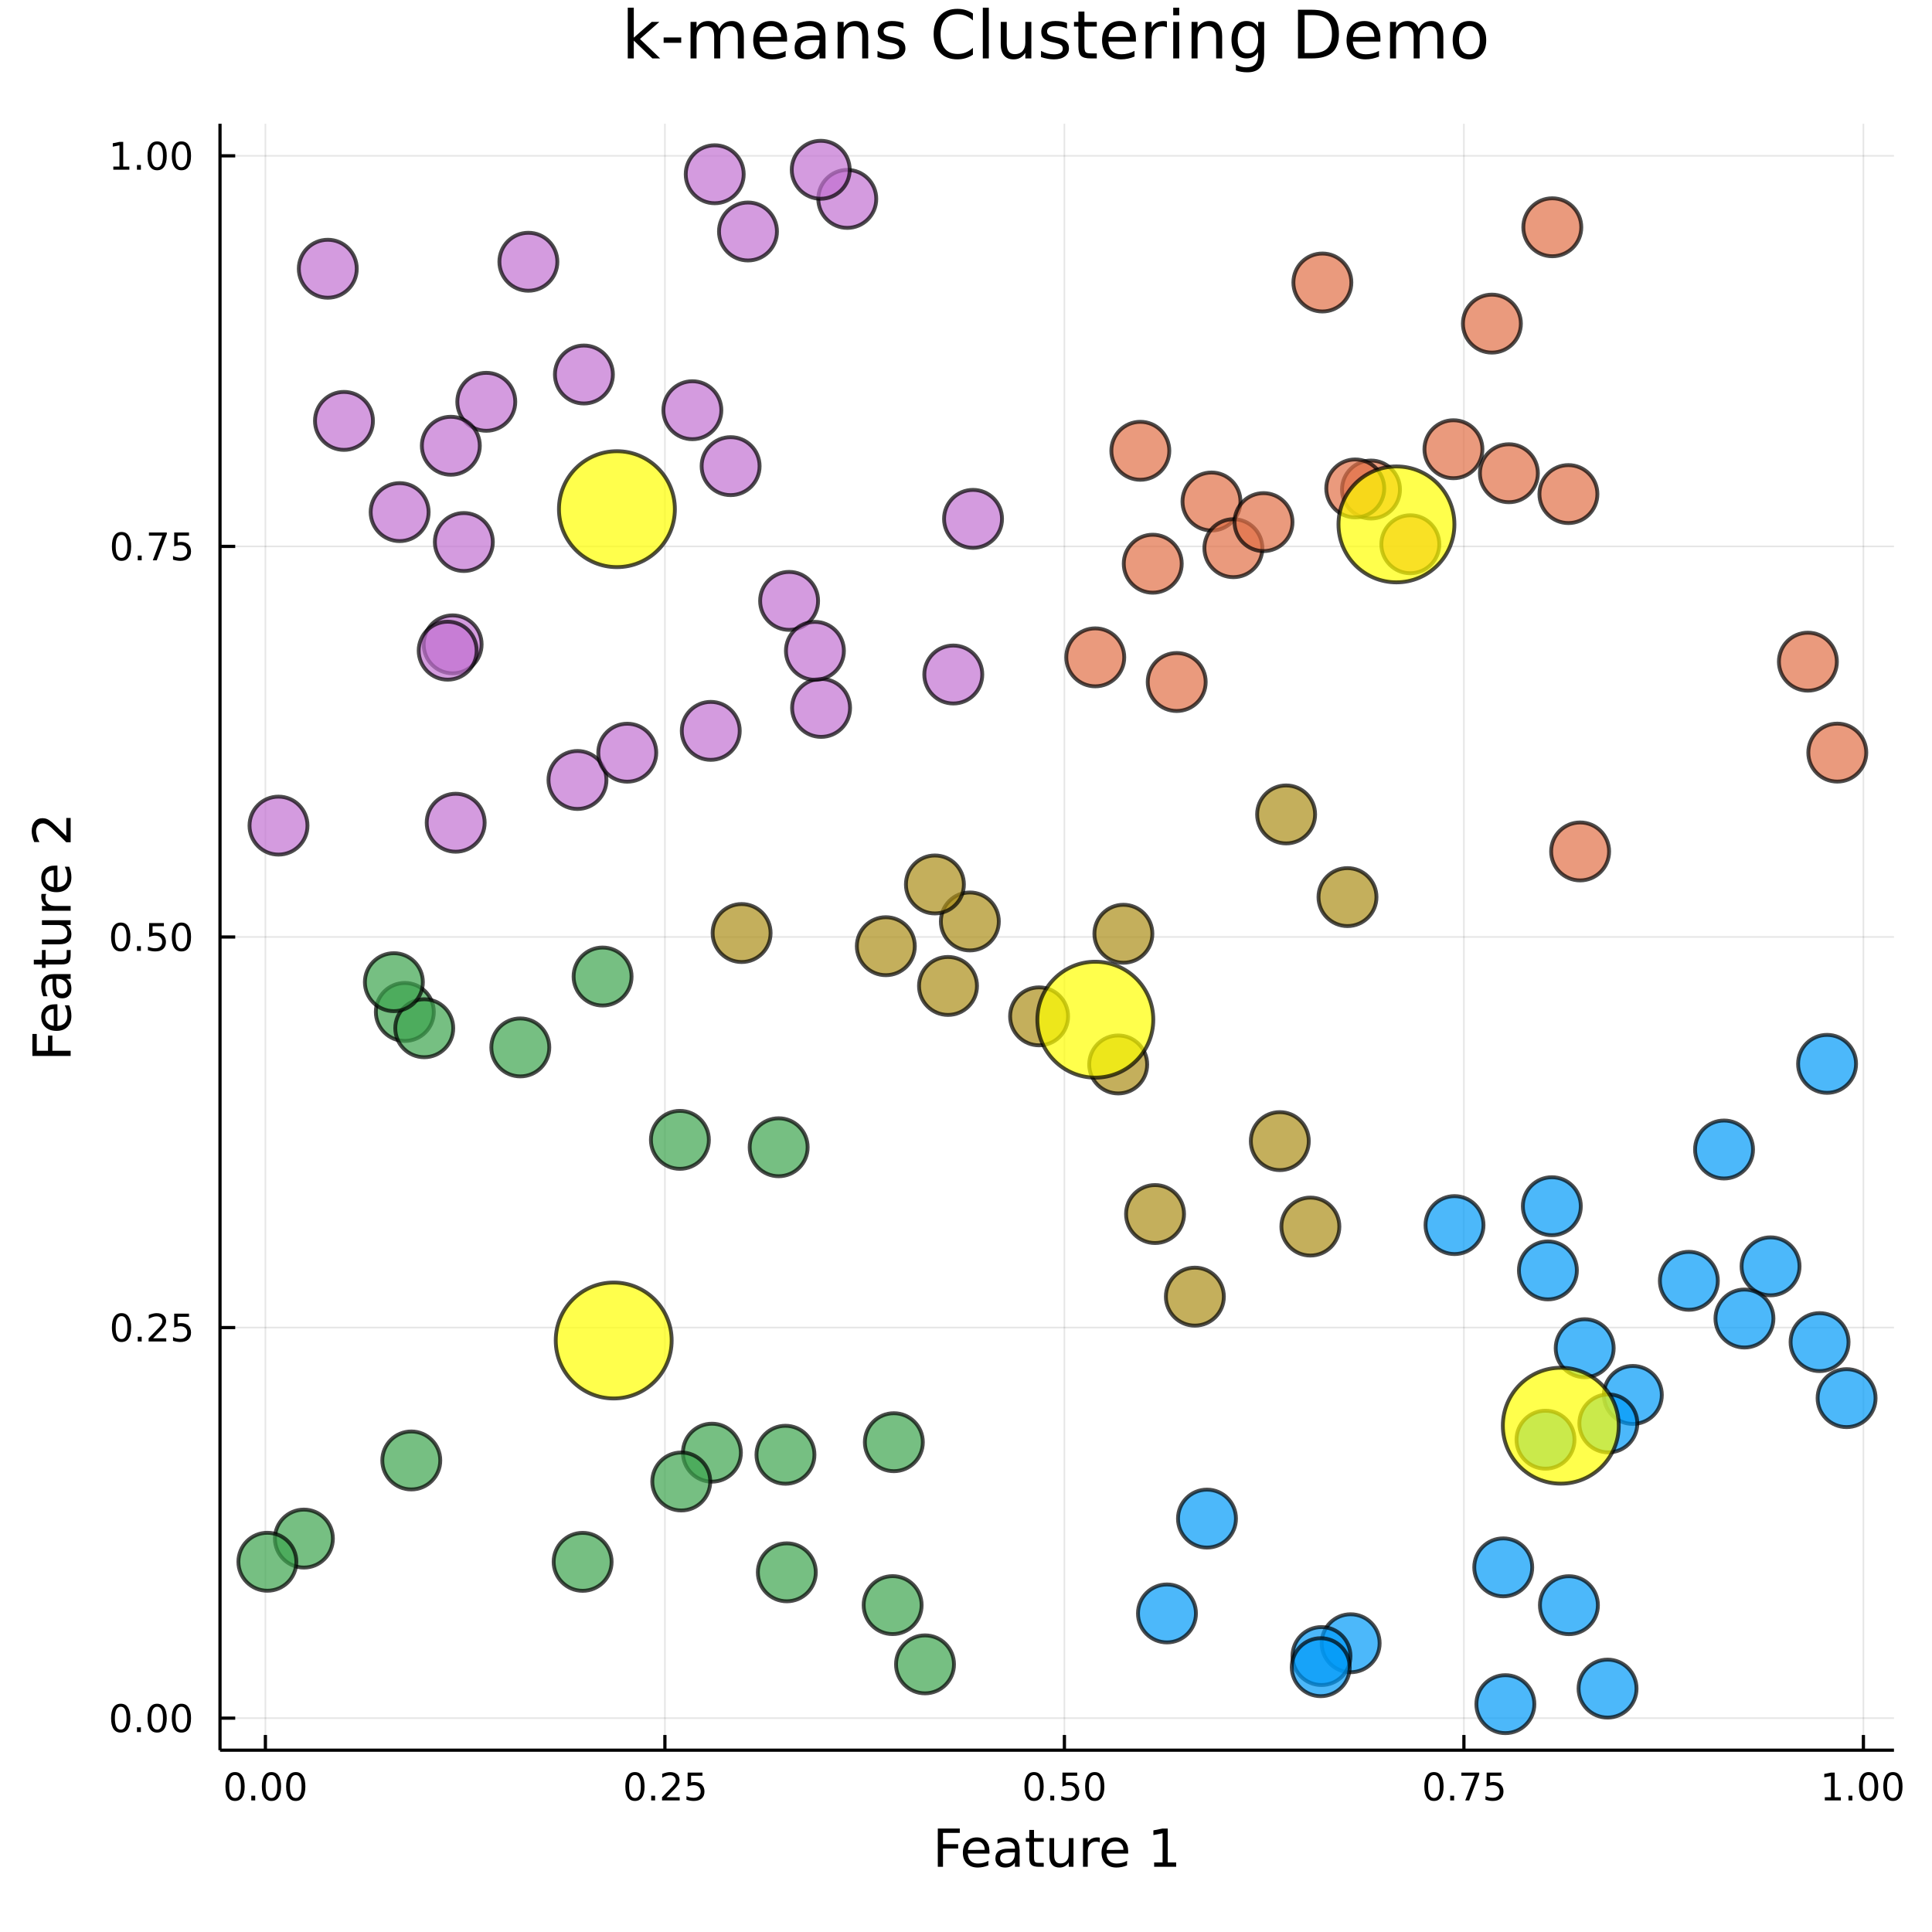 <?xml version="1.0" encoding="utf-8"?>
<svg xmlns="http://www.w3.org/2000/svg" xmlns:xlink="http://www.w3.org/1999/xlink" width="600" height="600" viewBox="0 0 2400 2400">
<rect x="0" y="0" width="2400" height="2400" fill="#333333" stroke="none"/>
<defs>
  <clipPath id="clip900">
    <rect x="0" y="0" width="2400" height="2400"/>
  </clipPath>
</defs>
<path clip-path="url(#clip900)" d="
M0 2400 L2400 2400 L2400 0 L0 0  Z
  " fill="#ffffff" fill-rule="evenodd" fill-opacity="1"/>
<defs>
  <clipPath id="clip901">
    <rect x="480" y="240" width="1681" height="1681"/>
  </clipPath>
</defs>
<path clip-path="url(#clip900)" d="
M273.302 2174.14 L2352.76 2174.14 L2352.76 153.712 L273.302 153.712  Z
  " fill="#ffffff" fill-rule="evenodd" fill-opacity="1"/>
<defs>
  <clipPath id="clip902">
    <rect x="273" y="153" width="2080" height="2021"/>
  </clipPath>
</defs>
<polyline clip-path="url(#clip902)" style="stroke:#000000; stroke-linecap:butt; stroke-linejoin:round; stroke-width:2; stroke-opacity:0.1; fill:none" points="
  329.687,2174.14 329.687,153.712 
  "/>
<polyline clip-path="url(#clip902)" style="stroke:#000000; stroke-linecap:butt; stroke-linejoin:round; stroke-width:2; stroke-opacity:0.1; fill:none" points="
  825.963,2174.14 825.963,153.712 
  "/>
<polyline clip-path="url(#clip902)" style="stroke:#000000; stroke-linecap:butt; stroke-linejoin:round; stroke-width:2; stroke-opacity:0.1; fill:none" points="
  1322.24,2174.14 1322.24,153.712 
  "/>
<polyline clip-path="url(#clip902)" style="stroke:#000000; stroke-linecap:butt; stroke-linejoin:round; stroke-width:2; stroke-opacity:0.1; fill:none" points="
  1818.52,2174.14 1818.52,153.712 
  "/>
<polyline clip-path="url(#clip902)" style="stroke:#000000; stroke-linecap:butt; stroke-linejoin:round; stroke-width:2; stroke-opacity:0.1; fill:none" points="
  2314.79,2174.14 2314.79,153.712 
  "/>
<polyline clip-path="url(#clip900)" style="stroke:#000000; stroke-linecap:butt; stroke-linejoin:round; stroke-width:4; stroke-opacity:1; fill:none" points="
  273.302,2174.14 2352.76,2174.14 
  "/>
<polyline clip-path="url(#clip900)" style="stroke:#000000; stroke-linecap:butt; stroke-linejoin:round; stroke-width:4; stroke-opacity:1; fill:none" points="
  329.687,2174.14 329.687,2155.24 
  "/>
<polyline clip-path="url(#clip900)" style="stroke:#000000; stroke-linecap:butt; stroke-linejoin:round; stroke-width:4; stroke-opacity:1; fill:none" points="
  825.963,2174.14 825.963,2155.24 
  "/>
<polyline clip-path="url(#clip900)" style="stroke:#000000; stroke-linecap:butt; stroke-linejoin:round; stroke-width:4; stroke-opacity:1; fill:none" points="
  1322.24,2174.14 1322.24,2155.24 
  "/>
<polyline clip-path="url(#clip900)" style="stroke:#000000; stroke-linecap:butt; stroke-linejoin:round; stroke-width:4; stroke-opacity:1; fill:none" points="
  1818.52,2174.14 1818.52,2155.24 
  "/>
<polyline clip-path="url(#clip900)" style="stroke:#000000; stroke-linecap:butt; stroke-linejoin:round; stroke-width:4; stroke-opacity:1; fill:none" points="
  2314.79,2174.14 2314.79,2155.24 
  "/>
<path clip-path="url(#clip900)" d="M291.99 2205.06 Q288.379 2205.06 286.55 2208.62 Q284.745 2212.16 284.745 2219.29 Q284.745 2226.4 286.55 2229.97 Q288.379 2233.51 291.99 2233.51 Q295.624 2233.51 297.43 2229.97 Q299.258 2226.4 299.258 2219.29 Q299.258 2212.16 297.43 2208.62 Q295.624 2205.06 291.99 2205.06 M291.99 2201.35 Q297.8 2201.35 300.856 2205.96 Q303.934 2210.54 303.934 2219.29 Q303.934 2228.02 300.856 2232.63 Q297.8 2237.21 291.99 2237.21 Q286.18 2237.21 283.101 2232.63 Q280.046 2228.02 280.046 2219.29 Q280.046 2210.54 283.101 2205.96 Q286.18 2201.35 291.99 2201.35 Z" fill="#000000" fill-rule="evenodd" fill-opacity="1" /><path clip-path="url(#clip900)" d="M312.152 2230.66 L317.036 2230.66 L317.036 2236.54 L312.152 2236.54 L312.152 2230.66 Z" fill="#000000" fill-rule="evenodd" fill-opacity="1" /><path clip-path="url(#clip900)" d="M337.221 2205.06 Q333.61 2205.06 331.781 2208.62 Q329.976 2212.16 329.976 2219.29 Q329.976 2226.4 331.781 2229.97 Q333.61 2233.51 337.221 2233.51 Q340.855 2233.51 342.661 2229.97 Q344.49 2226.4 344.49 2219.29 Q344.49 2212.16 342.661 2208.62 Q340.855 2205.06 337.221 2205.06 M337.221 2201.35 Q343.031 2201.35 346.087 2205.96 Q349.166 2210.54 349.166 2219.29 Q349.166 2228.02 346.087 2232.63 Q343.031 2237.21 337.221 2237.21 Q331.411 2237.21 328.332 2232.63 Q325.277 2228.02 325.277 2219.29 Q325.277 2210.54 328.332 2205.96 Q331.411 2201.35 337.221 2201.35 Z" fill="#000000" fill-rule="evenodd" fill-opacity="1" /><path clip-path="url(#clip900)" d="M367.383 2205.06 Q363.772 2205.06 361.943 2208.62 Q360.138 2212.16 360.138 2219.29 Q360.138 2226.4 361.943 2229.97 Q363.772 2233.51 367.383 2233.51 Q371.017 2233.51 372.823 2229.97 Q374.652 2226.4 374.652 2219.29 Q374.652 2212.16 372.823 2208.62 Q371.017 2205.06 367.383 2205.06 M367.383 2201.35 Q373.193 2201.35 376.249 2205.96 Q379.327 2210.54 379.327 2219.29 Q379.327 2228.02 376.249 2232.63 Q373.193 2237.21 367.383 2237.21 Q361.573 2237.21 358.494 2232.63 Q355.439 2228.02 355.439 2219.29 Q355.439 2210.54 358.494 2205.96 Q361.573 2201.35 367.383 2201.35 Z" fill="#000000" fill-rule="evenodd" fill-opacity="1" /><path clip-path="url(#clip900)" d="M788.764 2205.06 Q785.153 2205.06 783.325 2208.62 Q781.519 2212.16 781.519 2219.29 Q781.519 2226.4 783.325 2229.97 Q785.153 2233.51 788.764 2233.51 Q792.399 2233.51 794.204 2229.97 Q796.033 2226.4 796.033 2219.29 Q796.033 2212.16 794.204 2208.62 Q792.399 2205.06 788.764 2205.06 M788.764 2201.35 Q794.575 2201.35 797.63 2205.96 Q800.709 2210.54 800.709 2219.29 Q800.709 2228.02 797.63 2232.63 Q794.575 2237.21 788.764 2237.21 Q782.954 2237.21 779.876 2232.63 Q776.82 2228.02 776.82 2219.29 Q776.82 2210.54 779.876 2205.96 Q782.954 2201.35 788.764 2201.35 Z" fill="#000000" fill-rule="evenodd" fill-opacity="1" /><path clip-path="url(#clip900)" d="M808.926 2230.66 L813.811 2230.66 L813.811 2236.54 L808.926 2236.54 L808.926 2230.66 Z" fill="#000000" fill-rule="evenodd" fill-opacity="1" /><path clip-path="url(#clip900)" d="M828.024 2232.6 L844.343 2232.6 L844.343 2236.54 L822.399 2236.54 L822.399 2232.6 Q825.061 2229.85 829.644 2225.22 Q834.25 2220.57 835.431 2219.23 Q837.676 2216.7 838.556 2214.97 Q839.459 2213.21 839.459 2211.52 Q839.459 2208.76 837.514 2207.03 Q835.593 2205.29 832.491 2205.29 Q830.292 2205.29 827.838 2206.05 Q825.408 2206.82 822.63 2208.37 L822.63 2203.65 Q825.454 2202.51 827.908 2201.93 Q830.361 2201.35 832.399 2201.35 Q837.769 2201.35 840.963 2204.04 Q844.158 2206.73 844.158 2211.22 Q844.158 2213.35 843.348 2215.27 Q842.56 2217.16 840.454 2219.76 Q839.875 2220.43 836.773 2223.65 Q833.672 2226.84 828.024 2232.6 Z" fill="#000000" fill-rule="evenodd" fill-opacity="1" /><path clip-path="url(#clip900)" d="M854.204 2201.98 L872.56 2201.98 L872.56 2205.92 L858.486 2205.92 L858.486 2214.39 Q859.505 2214.04 860.523 2213.88 Q861.542 2213.69 862.56 2213.69 Q868.347 2213.69 871.727 2216.86 Q875.107 2220.04 875.107 2225.45 Q875.107 2231.03 871.634 2234.13 Q868.162 2237.21 861.843 2237.21 Q859.667 2237.21 857.398 2236.84 Q855.153 2236.47 852.746 2235.73 L852.746 2231.03 Q854.829 2232.16 857.051 2232.72 Q859.273 2233.28 861.75 2233.28 Q865.755 2233.28 868.093 2231.17 Q870.431 2229.06 870.431 2225.45 Q870.431 2221.84 868.093 2219.73 Q865.755 2217.63 861.75 2217.63 Q859.875 2217.63 858 2218.04 Q856.148 2218.46 854.204 2219.34 L854.204 2201.98 Z" fill="#000000" fill-rule="evenodd" fill-opacity="1" /><path clip-path="url(#clip900)" d="M1284.54 2205.06 Q1280.93 2205.06 1279.1 2208.62 Q1277.3 2212.16 1277.3 2219.29 Q1277.3 2226.4 1279.1 2229.97 Q1280.93 2233.51 1284.54 2233.51 Q1288.18 2233.51 1289.98 2229.97 Q1291.81 2226.4 1291.81 2219.29 Q1291.81 2212.16 1289.98 2208.62 Q1288.18 2205.06 1284.54 2205.06 M1284.54 2201.35 Q1290.35 2201.35 1293.41 2205.96 Q1296.49 2210.54 1296.49 2219.29 Q1296.49 2228.02 1293.41 2232.63 Q1290.35 2237.21 1284.54 2237.21 Q1278.73 2237.21 1275.65 2232.63 Q1272.6 2228.02 1272.6 2219.29 Q1272.6 2210.54 1275.65 2205.96 Q1278.73 2201.35 1284.54 2201.35 Z" fill="#000000" fill-rule="evenodd" fill-opacity="1" /><path clip-path="url(#clip900)" d="M1304.71 2230.66 L1309.59 2230.66 L1309.59 2236.54 L1304.71 2236.54 L1304.71 2230.66 Z" fill="#000000" fill-rule="evenodd" fill-opacity="1" /><path clip-path="url(#clip900)" d="M1319.82 2201.98 L1338.18 2201.98 L1338.18 2205.92 L1324.1 2205.92 L1324.1 2214.39 Q1325.12 2214.04 1326.14 2213.88 Q1327.16 2213.69 1328.18 2213.69 Q1333.96 2213.69 1337.34 2216.86 Q1340.72 2220.04 1340.72 2225.45 Q1340.72 2231.03 1337.25 2234.13 Q1333.78 2237.21 1327.46 2237.21 Q1325.28 2237.21 1323.02 2236.84 Q1320.77 2236.47 1318.36 2235.73 L1318.36 2231.03 Q1320.45 2232.16 1322.67 2232.72 Q1324.89 2233.28 1327.37 2233.28 Q1331.37 2233.28 1333.71 2231.17 Q1336.05 2229.06 1336.05 2225.45 Q1336.05 2221.84 1333.71 2219.73 Q1331.37 2217.63 1327.37 2217.63 Q1325.49 2217.63 1323.62 2218.04 Q1321.77 2218.46 1319.82 2219.34 L1319.82 2201.98 Z" fill="#000000" fill-rule="evenodd" fill-opacity="1" /><path clip-path="url(#clip900)" d="M1359.94 2205.06 Q1356.33 2205.06 1354.5 2208.62 Q1352.69 2212.16 1352.69 2219.29 Q1352.69 2226.4 1354.5 2229.97 Q1356.33 2233.51 1359.94 2233.51 Q1363.57 2233.51 1365.38 2229.97 Q1367.21 2226.4 1367.21 2219.29 Q1367.21 2212.16 1365.38 2208.62 Q1363.57 2205.06 1359.94 2205.06 M1359.94 2201.35 Q1365.75 2201.35 1368.8 2205.96 Q1371.88 2210.54 1371.88 2219.29 Q1371.88 2228.02 1368.8 2232.63 Q1365.75 2237.21 1359.94 2237.21 Q1354.13 2237.21 1351.05 2232.63 Q1347.99 2228.02 1347.99 2219.29 Q1347.99 2210.54 1351.05 2205.96 Q1354.13 2201.35 1359.94 2201.35 Z" fill="#000000" fill-rule="evenodd" fill-opacity="1" /><path clip-path="url(#clip900)" d="M1781.32 2205.06 Q1777.71 2205.06 1775.88 2208.62 Q1774.07 2212.16 1774.07 2219.29 Q1774.07 2226.4 1775.88 2229.97 Q1777.71 2233.51 1781.32 2233.51 Q1784.95 2233.51 1786.76 2229.97 Q1788.59 2226.4 1788.59 2219.29 Q1788.59 2212.16 1786.76 2208.62 Q1784.95 2205.06 1781.32 2205.06 M1781.32 2201.35 Q1787.13 2201.35 1790.18 2205.96 Q1793.26 2210.54 1793.26 2219.29 Q1793.26 2228.02 1790.18 2232.63 Q1787.13 2237.21 1781.32 2237.21 Q1775.51 2237.21 1772.43 2232.63 Q1769.37 2228.02 1769.37 2219.29 Q1769.37 2210.54 1772.43 2205.96 Q1775.51 2201.35 1781.32 2201.35 Z" fill="#000000" fill-rule="evenodd" fill-opacity="1" /><path clip-path="url(#clip900)" d="M1801.48 2230.66 L1806.36 2230.66 L1806.36 2236.54 L1801.48 2236.54 L1801.48 2230.66 Z" fill="#000000" fill-rule="evenodd" fill-opacity="1" /><path clip-path="url(#clip900)" d="M1815.37 2201.98 L1837.59 2201.98 L1837.59 2203.97 L1825.04 2236.54 L1820.16 2236.54 L1831.97 2205.92 L1815.37 2205.92 L1815.37 2201.98 Z" fill="#000000" fill-rule="evenodd" fill-opacity="1" /><path clip-path="url(#clip900)" d="M1846.76 2201.98 L1865.11 2201.98 L1865.11 2205.92 L1851.04 2205.92 L1851.04 2214.39 Q1852.06 2214.04 1853.08 2213.88 Q1854.1 2213.69 1855.11 2213.69 Q1860.9 2213.69 1864.28 2216.86 Q1867.66 2220.04 1867.66 2225.45 Q1867.66 2231.03 1864.19 2234.13 Q1860.72 2237.21 1854.4 2237.21 Q1852.22 2237.21 1849.95 2236.84 Q1847.71 2236.47 1845.3 2235.73 L1845.3 2231.03 Q1847.38 2232.16 1849.6 2232.72 Q1851.83 2233.28 1854.3 2233.28 Q1858.31 2233.28 1860.65 2231.17 Q1862.98 2229.06 1862.98 2225.45 Q1862.98 2221.84 1860.65 2219.73 Q1858.31 2217.63 1854.3 2217.63 Q1852.43 2217.63 1850.55 2218.04 Q1848.7 2218.46 1846.76 2219.34 L1846.76 2201.98 Z" fill="#000000" fill-rule="evenodd" fill-opacity="1" /><path clip-path="url(#clip900)" d="M2266.87 2232.6 L2274.5 2232.6 L2274.5 2206.24 L2266.19 2207.91 L2266.19 2203.65 L2274.46 2201.98 L2279.13 2201.98 L2279.13 2232.6 L2286.77 2232.6 L2286.77 2236.54 L2266.87 2236.54 L2266.87 2232.6 Z" fill="#000000" fill-rule="evenodd" fill-opacity="1" /><path clip-path="url(#clip900)" d="M2296.22 2230.66 L2301.1 2230.66 L2301.1 2236.54 L2296.22 2236.54 L2296.22 2230.66 Z" fill="#000000" fill-rule="evenodd" fill-opacity="1" /><path clip-path="url(#clip900)" d="M2321.29 2205.06 Q2317.68 2205.06 2315.85 2208.62 Q2314.04 2212.16 2314.04 2219.29 Q2314.04 2226.4 2315.85 2229.97 Q2317.68 2233.51 2321.29 2233.51 Q2324.92 2233.51 2326.73 2229.97 Q2328.56 2226.4 2328.56 2219.29 Q2328.56 2212.16 2326.73 2208.62 Q2324.92 2205.06 2321.29 2205.06 M2321.29 2201.35 Q2327.1 2201.35 2330.15 2205.96 Q2333.23 2210.54 2333.23 2219.29 Q2333.23 2228.02 2330.15 2232.63 Q2327.1 2237.21 2321.29 2237.21 Q2315.48 2237.21 2312.4 2232.63 Q2309.34 2228.02 2309.34 2219.29 Q2309.34 2210.54 2312.4 2205.96 Q2315.48 2201.35 2321.29 2201.35 Z" fill="#000000" fill-rule="evenodd" fill-opacity="1" /><path clip-path="url(#clip900)" d="M2351.45 2205.06 Q2347.84 2205.06 2346.01 2208.62 Q2344.2 2212.16 2344.2 2219.29 Q2344.2 2226.4 2346.01 2229.97 Q2347.84 2233.51 2351.45 2233.51 Q2355.08 2233.51 2356.89 2229.97 Q2358.72 2226.4 2358.72 2219.29 Q2358.72 2212.16 2356.89 2208.62 Q2355.08 2205.06 2351.45 2205.06 M2351.45 2201.35 Q2357.26 2201.35 2360.31 2205.96 Q2363.39 2210.54 2363.39 2219.29 Q2363.39 2228.02 2360.31 2232.63 Q2357.26 2237.21 2351.45 2237.21 Q2345.64 2237.21 2342.56 2232.63 Q2339.5 2228.02 2339.5 2219.29 Q2339.5 2210.54 2342.56 2205.96 Q2345.64 2201.35 2351.45 2201.35 Z" fill="#000000" fill-rule="evenodd" fill-opacity="1" /><path clip-path="url(#clip900)" d="M1164.98 2271.48 L1192.29 2271.48 L1192.29 2276.89 L1171.41 2276.89 L1171.41 2290.9 L1190.25 2290.9 L1190.25 2296.31 L1171.41 2296.31 L1171.41 2319 L1164.98 2319 L1164.98 2271.48 Z" fill="#000000" fill-rule="evenodd" fill-opacity="1" /><path clip-path="url(#clip900)" d="M1229.14 2299.72 L1229.14 2302.58 L1202.22 2302.58 Q1202.6 2308.63 1205.85 2311.81 Q1209.12 2314.96 1214.95 2314.96 Q1218.32 2314.96 1221.47 2314.13 Q1224.66 2313.31 1227.78 2311.65 L1227.78 2317.19 Q1224.63 2318.53 1221.32 2319.23 Q1218 2319.93 1214.6 2319.93 Q1206.07 2319.93 1201.07 2314.96 Q1196.11 2310 1196.11 2301.53 Q1196.11 2292.78 1200.82 2287.65 Q1205.56 2282.5 1213.58 2282.5 Q1220.77 2282.5 1224.94 2287.14 Q1229.14 2291.76 1229.14 2299.72 M1223.29 2298 Q1223.22 2293.19 1220.58 2290.33 Q1217.97 2287.46 1213.64 2287.46 Q1208.74 2287.46 1205.78 2290.23 Q1202.85 2293 1202.41 2298.03 L1223.29 2298 Z" fill="#000000" fill-rule="evenodd" fill-opacity="1" /><path clip-path="url(#clip900)" d="M1254.96 2301.08 Q1247.86 2301.08 1245.12 2302.71 Q1242.39 2304.33 1242.39 2308.25 Q1242.39 2311.36 1244.42 2313.21 Q1246.49 2315.03 1250.02 2315.03 Q1254.89 2315.03 1257.82 2311.59 Q1260.78 2308.12 1260.78 2302.39 L1260.78 2301.08 L1254.96 2301.08 M1266.64 2298.67 L1266.64 2319 L1260.78 2319 L1260.78 2313.59 Q1258.78 2316.84 1255.79 2318.4 Q1252.79 2319.93 1248.46 2319.93 Q1242.99 2319.93 1239.74 2316.87 Q1236.53 2313.78 1236.53 2308.63 Q1236.53 2302.61 1240.54 2299.56 Q1244.58 2296.5 1252.57 2296.5 L1260.78 2296.5 L1260.78 2295.93 Q1260.78 2291.89 1258.11 2289.69 Q1255.47 2287.46 1250.66 2287.46 Q1247.61 2287.46 1244.71 2288.19 Q1241.81 2288.93 1239.14 2290.39 L1239.14 2284.98 Q1242.35 2283.74 1245.38 2283.13 Q1248.4 2282.5 1251.27 2282.5 Q1259 2282.5 1262.82 2286.51 Q1266.64 2290.52 1266.64 2298.67 Z" fill="#000000" fill-rule="evenodd" fill-opacity="1" /><path clip-path="url(#clip900)" d="M1284.49 2273.23 L1284.49 2283.36 L1296.56 2283.36 L1296.56 2287.91 L1284.49 2287.91 L1284.49 2307.26 Q1284.49 2311.62 1285.67 2312.86 Q1286.88 2314.1 1290.54 2314.1 L1296.56 2314.1 L1296.56 2319 L1290.54 2319 Q1283.76 2319 1281.18 2316.49 Q1278.61 2313.94 1278.61 2307.26 L1278.61 2287.91 L1274.31 2287.91 L1274.31 2283.36 L1278.61 2283.36 L1278.61 2273.23 L1284.49 2273.23 Z" fill="#000000" fill-rule="evenodd" fill-opacity="1" /><path clip-path="url(#clip900)" d="M1303.66 2304.94 L1303.66 2283.36 L1309.51 2283.36 L1309.51 2304.71 Q1309.51 2309.77 1311.49 2312.32 Q1313.46 2314.83 1317.41 2314.83 Q1322.15 2314.83 1324.89 2311.81 Q1327.65 2308.79 1327.65 2303.57 L1327.65 2283.36 L1333.51 2283.36 L1333.51 2319 L1327.65 2319 L1327.65 2313.53 Q1325.52 2316.78 1322.69 2318.37 Q1319.89 2319.93 1316.16 2319.93 Q1310.02 2319.93 1306.84 2316.11 Q1303.66 2312.29 1303.66 2304.94 M1318.39 2282.5 L1318.39 2282.5 Z" fill="#000000" fill-rule="evenodd" fill-opacity="1" /><path clip-path="url(#clip900)" d="M1366.23 2288.83 Q1365.24 2288.26 1364.07 2288 Q1362.92 2287.72 1361.52 2287.72 Q1356.55 2287.72 1353.88 2290.96 Q1351.24 2294.18 1351.24 2300.23 L1351.24 2319 L1345.35 2319 L1345.35 2283.36 L1351.24 2283.36 L1351.24 2288.89 Q1353.09 2285.65 1356.05 2284.09 Q1359.01 2282.5 1363.24 2282.5 Q1363.84 2282.5 1364.58 2282.59 Q1365.31 2282.66 1366.2 2282.81 L1366.23 2288.83 Z" fill="#000000" fill-rule="evenodd" fill-opacity="1" /><path clip-path="url(#clip900)" d="M1401.43 2299.72 L1401.43 2302.58 L1374.51 2302.58 Q1374.89 2308.63 1378.13 2311.81 Q1381.41 2314.96 1387.24 2314.96 Q1390.61 2314.96 1393.76 2314.13 Q1396.94 2313.31 1400.06 2311.65 L1400.06 2317.19 Q1396.91 2318.53 1393.6 2319.23 Q1390.29 2319.93 1386.89 2319.93 Q1378.36 2319.93 1373.36 2314.96 Q1368.39 2310 1368.39 2301.53 Q1368.39 2292.78 1373.11 2287.65 Q1377.85 2282.5 1385.87 2282.5 Q1393.06 2282.5 1397.23 2287.14 Q1401.43 2291.76 1401.43 2299.72 M1395.58 2298 Q1395.51 2293.19 1392.87 2290.33 Q1390.26 2287.46 1385.93 2287.46 Q1381.03 2287.46 1378.07 2290.23 Q1375.14 2293 1374.7 2298.03 L1395.58 2298 Z" fill="#000000" fill-rule="evenodd" fill-opacity="1" /><path clip-path="url(#clip900)" d="M1433.71 2313.59 L1444.21 2313.59 L1444.21 2277.34 L1432.78 2279.63 L1432.78 2273.78 L1444.15 2271.48 L1450.58 2271.48 L1450.58 2313.59 L1461.08 2313.59 L1461.08 2319 L1433.71 2319 L1433.71 2313.59 Z" fill="#000000" fill-rule="evenodd" fill-opacity="1" /><polyline clip-path="url(#clip902)" style="stroke:#000000; stroke-linecap:butt; stroke-linejoin:round; stroke-width:2; stroke-opacity:0.1; fill:none" points="
  273.302,2134.34 2352.76,2134.34 
  "/>
<polyline clip-path="url(#clip902)" style="stroke:#000000; stroke-linecap:butt; stroke-linejoin:round; stroke-width:2; stroke-opacity:0.1; fill:none" points="
  273.302,1649.15 2352.76,1649.15 
  "/>
<polyline clip-path="url(#clip902)" style="stroke:#000000; stroke-linecap:butt; stroke-linejoin:round; stroke-width:2; stroke-opacity:0.1; fill:none" points="
  273.302,1163.95 2352.76,1163.95 
  "/>
<polyline clip-path="url(#clip902)" style="stroke:#000000; stroke-linecap:butt; stroke-linejoin:round; stroke-width:2; stroke-opacity:0.1; fill:none" points="
  273.302,678.759 2352.76,678.759 
  "/>
<polyline clip-path="url(#clip902)" style="stroke:#000000; stroke-linecap:butt; stroke-linejoin:round; stroke-width:2; stroke-opacity:0.1; fill:none" points="
  273.302,193.565 2352.76,193.565 
  "/>
<polyline clip-path="url(#clip900)" style="stroke:#000000; stroke-linecap:butt; stroke-linejoin:round; stroke-width:4; stroke-opacity:1; fill:none" points="
  273.302,2174.14 273.302,153.712 
  "/>
<polyline clip-path="url(#clip900)" style="stroke:#000000; stroke-linecap:butt; stroke-linejoin:round; stroke-width:4; stroke-opacity:1; fill:none" points="
  273.302,2134.34 292.2,2134.34 
  "/>
<polyline clip-path="url(#clip900)" style="stroke:#000000; stroke-linecap:butt; stroke-linejoin:round; stroke-width:4; stroke-opacity:1; fill:none" points="
  273.302,1649.15 292.2,1649.15 
  "/>
<polyline clip-path="url(#clip900)" style="stroke:#000000; stroke-linecap:butt; stroke-linejoin:round; stroke-width:4; stroke-opacity:1; fill:none" points="
  273.302,1163.95 292.2,1163.95 
  "/>
<polyline clip-path="url(#clip900)" style="stroke:#000000; stroke-linecap:butt; stroke-linejoin:round; stroke-width:4; stroke-opacity:1; fill:none" points="
  273.302,678.759 292.2,678.759 
  "/>
<polyline clip-path="url(#clip900)" style="stroke:#000000; stroke-linecap:butt; stroke-linejoin:round; stroke-width:4; stroke-opacity:1; fill:none" points="
  273.302,193.565 292.2,193.565 
  "/>
<path clip-path="url(#clip900)" d="M149.965 2120.14 Q146.353 2120.14 144.525 2123.71 Q142.719 2127.25 142.719 2134.38 Q142.719 2141.48 144.525 2145.05 Q146.353 2148.59 149.965 2148.59 Q153.599 2148.59 155.404 2145.05 Q157.233 2141.48 157.233 2134.38 Q157.233 2127.25 155.404 2123.71 Q153.599 2120.14 149.965 2120.14 M149.965 2116.44 Q155.775 2116.44 158.83 2121.04 Q161.909 2125.63 161.909 2134.38 Q161.909 2143.11 158.83 2147.71 Q155.775 2152.29 149.965 2152.29 Q144.154 2152.29 141.076 2147.71 Q138.02 2143.11 138.02 2134.38 Q138.02 2125.63 141.076 2121.04 Q144.154 2116.44 149.965 2116.44 Z" fill="#000000" fill-rule="evenodd" fill-opacity="1" /><path clip-path="url(#clip900)" d="M170.126 2145.74 L175.011 2145.74 L175.011 2151.62 L170.126 2151.62 L170.126 2145.74 Z" fill="#000000" fill-rule="evenodd" fill-opacity="1" /><path clip-path="url(#clip900)" d="M195.196 2120.14 Q191.585 2120.14 189.756 2123.71 Q187.95 2127.25 187.95 2134.38 Q187.95 2141.48 189.756 2145.05 Q191.585 2148.59 195.196 2148.59 Q198.83 2148.59 200.636 2145.05 Q202.464 2141.48 202.464 2134.38 Q202.464 2127.25 200.636 2123.71 Q198.83 2120.14 195.196 2120.14 M195.196 2116.44 Q201.006 2116.44 204.061 2121.04 Q207.14 2125.63 207.14 2134.38 Q207.14 2143.11 204.061 2147.71 Q201.006 2152.29 195.196 2152.29 Q189.386 2152.29 186.307 2147.71 Q183.251 2143.11 183.251 2134.38 Q183.251 2125.63 186.307 2121.04 Q189.386 2116.44 195.196 2116.44 Z" fill="#000000" fill-rule="evenodd" fill-opacity="1" /><path clip-path="url(#clip900)" d="M225.358 2120.14 Q221.747 2120.14 219.918 2123.71 Q218.112 2127.25 218.112 2134.38 Q218.112 2141.48 219.918 2145.05 Q221.747 2148.59 225.358 2148.59 Q228.992 2148.59 230.797 2145.05 Q232.626 2141.48 232.626 2134.38 Q232.626 2127.25 230.797 2123.71 Q228.992 2120.14 225.358 2120.14 M225.358 2116.44 Q231.168 2116.44 234.223 2121.04 Q237.302 2125.63 237.302 2134.38 Q237.302 2143.11 234.223 2147.71 Q231.168 2152.29 225.358 2152.29 Q219.547 2152.29 216.469 2147.71 Q213.413 2143.11 213.413 2134.38 Q213.413 2125.63 216.469 2121.04 Q219.547 2116.44 225.358 2116.44 Z" fill="#000000" fill-rule="evenodd" fill-opacity="1" /><path clip-path="url(#clip900)" d="M150.96 1634.95 Q147.349 1634.95 145.52 1638.51 Q143.715 1642.05 143.715 1649.18 Q143.715 1656.29 145.52 1659.85 Q147.349 1663.4 150.96 1663.4 Q154.594 1663.4 156.4 1659.85 Q158.228 1656.29 158.228 1649.18 Q158.228 1642.05 156.4 1638.51 Q154.594 1634.95 150.96 1634.95 M150.96 1631.24 Q156.77 1631.24 159.826 1635.85 Q162.904 1640.43 162.904 1649.18 Q162.904 1657.91 159.826 1662.52 Q156.77 1667.1 150.96 1667.1 Q145.15 1667.1 142.071 1662.52 Q139.016 1657.91 139.016 1649.18 Q139.016 1640.43 142.071 1635.85 Q145.15 1631.24 150.96 1631.24 Z" fill="#000000" fill-rule="evenodd" fill-opacity="1" /><path clip-path="url(#clip900)" d="M171.122 1660.55 L176.006 1660.55 L176.006 1666.43 L171.122 1666.43 L171.122 1660.55 Z" fill="#000000" fill-rule="evenodd" fill-opacity="1" /><path clip-path="url(#clip900)" d="M190.219 1662.49 L206.538 1662.49 L206.538 1666.43 L184.594 1666.43 L184.594 1662.49 Q187.256 1659.74 191.839 1655.11 Q196.446 1650.46 197.626 1649.11 Q199.872 1646.59 200.751 1644.85 Q201.654 1643.1 201.654 1641.41 Q201.654 1638.65 199.71 1636.92 Q197.788 1635.18 194.687 1635.18 Q192.487 1635.18 190.034 1635.94 Q187.603 1636.71 184.825 1638.26 L184.825 1633.54 Q187.65 1632.4 190.103 1631.82 Q192.557 1631.24 194.594 1631.24 Q199.964 1631.24 203.159 1633.93 Q206.353 1636.61 206.353 1641.1 Q206.353 1643.23 205.543 1645.16 Q204.756 1647.05 202.649 1649.65 Q202.071 1650.32 198.969 1653.54 Q195.867 1656.73 190.219 1662.49 Z" fill="#000000" fill-rule="evenodd" fill-opacity="1" /><path clip-path="url(#clip900)" d="M216.399 1631.87 L234.756 1631.87 L234.756 1635.8 L220.682 1635.8 L220.682 1644.28 Q221.7 1643.93 222.719 1643.77 Q223.737 1643.58 224.756 1643.58 Q230.543 1643.58 233.922 1646.75 Q237.302 1649.92 237.302 1655.34 Q237.302 1660.92 233.83 1664.02 Q230.358 1667.1 224.038 1667.1 Q221.862 1667.1 219.594 1666.73 Q217.348 1666.36 214.941 1665.62 L214.941 1660.92 Q217.024 1662.05 219.247 1662.61 Q221.469 1663.16 223.946 1663.16 Q227.95 1663.16 230.288 1661.06 Q232.626 1658.95 232.626 1655.34 Q232.626 1651.73 230.288 1649.62 Q227.95 1647.52 223.946 1647.52 Q222.071 1647.52 220.196 1647.93 Q218.344 1648.35 216.399 1649.23 L216.399 1631.87 Z" fill="#000000" fill-rule="evenodd" fill-opacity="1" /><path clip-path="url(#clip900)" d="M149.965 1149.75 Q146.353 1149.75 144.525 1153.32 Q142.719 1156.86 142.719 1163.99 Q142.719 1171.1 144.525 1174.66 Q146.353 1178.2 149.965 1178.2 Q153.599 1178.2 155.404 1174.66 Q157.233 1171.1 157.233 1163.99 Q157.233 1156.86 155.404 1153.32 Q153.599 1149.75 149.965 1149.75 M149.965 1146.05 Q155.775 1146.05 158.83 1150.66 Q161.909 1155.24 161.909 1163.99 Q161.909 1172.72 158.83 1177.32 Q155.775 1181.91 149.965 1181.91 Q144.154 1181.91 141.076 1177.32 Q138.02 1172.72 138.02 1163.99 Q138.02 1155.24 141.076 1150.66 Q144.154 1146.05 149.965 1146.05 Z" fill="#000000" fill-rule="evenodd" fill-opacity="1" /><path clip-path="url(#clip900)" d="M170.126 1175.35 L175.011 1175.35 L175.011 1181.23 L170.126 1181.23 L170.126 1175.35 Z" fill="#000000" fill-rule="evenodd" fill-opacity="1" /><path clip-path="url(#clip900)" d="M185.242 1146.67 L203.599 1146.67 L203.599 1150.61 L189.525 1150.61 L189.525 1159.08 Q190.543 1158.73 191.562 1158.57 Q192.58 1158.39 193.599 1158.39 Q199.386 1158.39 202.765 1161.56 Q206.145 1164.73 206.145 1170.15 Q206.145 1175.72 202.673 1178.83 Q199.2 1181.91 192.881 1181.91 Q190.705 1181.91 188.437 1181.54 Q186.191 1181.16 183.784 1180.42 L183.784 1175.72 Q185.867 1176.86 188.089 1177.41 Q190.312 1177.97 192.788 1177.97 Q196.793 1177.97 199.131 1175.86 Q201.469 1173.76 201.469 1170.15 Q201.469 1166.54 199.131 1164.43 Q196.793 1162.32 192.788 1162.32 Q190.913 1162.32 189.038 1162.74 Q187.187 1163.16 185.242 1164.04 L185.242 1146.67 Z" fill="#000000" fill-rule="evenodd" fill-opacity="1" /><path clip-path="url(#clip900)" d="M225.358 1149.75 Q221.747 1149.75 219.918 1153.32 Q218.112 1156.86 218.112 1163.99 Q218.112 1171.1 219.918 1174.66 Q221.747 1178.2 225.358 1178.2 Q228.992 1178.2 230.797 1174.66 Q232.626 1171.1 232.626 1163.99 Q232.626 1156.86 230.797 1153.32 Q228.992 1149.75 225.358 1149.75 M225.358 1146.05 Q231.168 1146.05 234.223 1150.66 Q237.302 1155.24 237.302 1163.99 Q237.302 1172.72 234.223 1177.32 Q231.168 1181.91 225.358 1181.91 Q219.547 1181.91 216.469 1177.32 Q213.413 1172.72 213.413 1163.99 Q213.413 1155.24 216.469 1150.66 Q219.547 1146.05 225.358 1146.05 Z" fill="#000000" fill-rule="evenodd" fill-opacity="1" /><path clip-path="url(#clip900)" d="M150.96 664.558 Q147.349 664.558 145.52 668.123 Q143.715 671.665 143.715 678.794 Q143.715 685.901 145.52 689.465 Q147.349 693.007 150.96 693.007 Q154.594 693.007 156.4 689.465 Q158.228 685.901 158.228 678.794 Q158.228 671.665 156.4 668.123 Q154.594 664.558 150.96 664.558 M150.96 660.854 Q156.77 660.854 159.826 665.461 Q162.904 670.044 162.904 678.794 Q162.904 687.521 159.826 692.127 Q156.77 696.711 150.96 696.711 Q145.15 696.711 142.071 692.127 Q139.016 687.521 139.016 678.794 Q139.016 670.044 142.071 665.461 Q145.15 660.854 150.96 660.854 Z" fill="#000000" fill-rule="evenodd" fill-opacity="1" /><path clip-path="url(#clip900)" d="M171.122 690.16 L176.006 690.16 L176.006 696.039 L171.122 696.039 L171.122 690.16 Z" fill="#000000" fill-rule="evenodd" fill-opacity="1" /><path clip-path="url(#clip900)" d="M185.011 661.479 L207.233 661.479 L207.233 663.47 L194.687 696.039 L189.802 696.039 L201.608 665.415 L185.011 665.415 L185.011 661.479 Z" fill="#000000" fill-rule="evenodd" fill-opacity="1" /><path clip-path="url(#clip900)" d="M216.399 661.479 L234.756 661.479 L234.756 665.415 L220.682 665.415 L220.682 673.887 Q221.7 673.54 222.719 673.378 Q223.737 673.192 224.756 673.192 Q230.543 673.192 233.922 676.364 Q237.302 679.535 237.302 684.952 Q237.302 690.53 233.83 693.632 Q230.358 696.711 224.038 696.711 Q221.862 696.711 219.594 696.34 Q217.348 695.97 214.941 695.229 L214.941 690.53 Q217.024 691.664 219.247 692.22 Q221.469 692.776 223.946 692.776 Q227.95 692.776 230.288 690.669 Q232.626 688.563 232.626 684.952 Q232.626 681.34 230.288 679.234 Q227.95 677.128 223.946 677.128 Q222.071 677.128 220.196 677.544 Q218.344 677.961 216.399 678.84 L216.399 661.479 Z" fill="#000000" fill-rule="evenodd" fill-opacity="1" /><path clip-path="url(#clip900)" d="M140.775 206.91 L148.414 206.91 L148.414 180.544 L140.103 182.211 L140.103 177.951 L148.367 176.285 L153.043 176.285 L153.043 206.91 L160.682 206.91 L160.682 210.845 L140.775 210.845 L140.775 206.91 Z" fill="#000000" fill-rule="evenodd" fill-opacity="1" /><path clip-path="url(#clip900)" d="M170.126 204.965 L175.011 204.965 L175.011 210.845 L170.126 210.845 L170.126 204.965 Z" fill="#000000" fill-rule="evenodd" fill-opacity="1" /><path clip-path="url(#clip900)" d="M195.196 179.363 Q191.585 179.363 189.756 182.928 Q187.95 186.47 187.95 193.6 Q187.95 200.706 189.756 204.271 Q191.585 207.812 195.196 207.812 Q198.83 207.812 200.636 204.271 Q202.464 200.706 202.464 193.6 Q202.464 186.47 200.636 182.928 Q198.83 179.363 195.196 179.363 M195.196 175.66 Q201.006 175.66 204.061 180.266 Q207.14 184.85 207.14 193.6 Q207.14 202.326 204.061 206.933 Q201.006 211.516 195.196 211.516 Q189.386 211.516 186.307 206.933 Q183.251 202.326 183.251 193.6 Q183.251 184.85 186.307 180.266 Q189.386 175.66 195.196 175.66 Z" fill="#000000" fill-rule="evenodd" fill-opacity="1" /><path clip-path="url(#clip900)" d="M225.358 179.363 Q221.747 179.363 219.918 182.928 Q218.112 186.47 218.112 193.6 Q218.112 200.706 219.918 204.271 Q221.747 207.812 225.358 207.812 Q228.992 207.812 230.797 204.271 Q232.626 200.706 232.626 193.6 Q232.626 186.47 230.797 182.928 Q228.992 179.363 225.358 179.363 M225.358 175.66 Q231.168 175.66 234.223 180.266 Q237.302 184.85 237.302 193.6 Q237.302 202.326 234.223 206.933 Q231.168 211.516 225.358 211.516 Q219.547 211.516 216.469 206.933 Q213.413 202.326 213.413 193.6 Q213.413 184.85 216.469 180.266 Q219.547 175.66 225.358 175.66 Z" fill="#000000" fill-rule="evenodd" fill-opacity="1" /><path clip-path="url(#clip900)" d="M40.244 1311.72 L40.244 1284.41 L45.655 1284.41 L45.655 1305.29 L59.66 1305.29 L59.66 1286.45 L65.07 1286.45 L65.07 1305.29 L87.764 1305.29 L87.764 1311.72 L40.244 1311.72 Z" fill="#000000" fill-rule="evenodd" fill-opacity="1" /><path clip-path="url(#clip900)" d="M68.476 1247.56 L71.341 1247.56 L71.341 1274.48 Q77.388 1274.1 80.571 1270.85 Q83.722 1267.58 83.722 1261.75 Q83.722 1258.38 82.894 1255.23 Q82.067 1252.04 80.412 1248.92 L85.95 1248.92 Q87.287 1252.08 87.987 1255.39 Q88.687 1258.7 88.687 1262.1 Q88.687 1270.63 83.722 1275.63 Q78.757 1280.59 70.29 1280.59 Q61.537 1280.59 56.413 1275.88 Q51.257 1271.14 51.257 1263.12 Q51.257 1255.93 55.904 1251.76 Q60.519 1247.56 68.476 1247.56 M66.757 1253.41 Q61.951 1253.48 59.087 1256.12 Q56.222 1258.73 56.222 1263.06 Q56.222 1267.96 58.991 1270.92 Q61.76 1273.85 66.789 1274.29 L66.757 1253.41 Z" fill="#000000" fill-rule="evenodd" fill-opacity="1" /><path clip-path="url(#clip900)" d="M69.845 1221.74 Q69.845 1228.84 71.468 1231.58 Q73.091 1234.31 77.006 1234.31 Q80.125 1234.31 81.971 1232.28 Q83.786 1230.21 83.786 1226.68 Q83.786 1221.81 80.348 1218.88 Q76.879 1215.92 71.15 1215.92 L69.845 1215.92 L69.845 1221.74 M67.426 1210.06 L87.764 1210.06 L87.764 1215.92 L82.353 1215.92 Q85.6 1217.92 87.159 1220.91 Q88.687 1223.91 88.687 1228.24 Q88.687 1233.71 85.632 1236.96 Q82.544 1240.17 77.388 1240.17 Q71.373 1240.17 68.317 1236.16 Q65.261 1232.12 65.261 1224.13 L65.261 1215.92 L64.689 1215.92 Q60.646 1215.92 58.45 1218.59 Q56.222 1221.23 56.222 1226.04 Q56.222 1229.09 56.954 1231.99 Q57.686 1234.89 59.15 1237.56 L53.739 1237.56 Q52.498 1234.35 51.893 1231.32 Q51.257 1228.3 51.257 1225.43 Q51.257 1217.7 55.267 1213.88 Q59.278 1210.06 67.426 1210.06 Z" fill="#000000" fill-rule="evenodd" fill-opacity="1" /><path clip-path="url(#clip900)" d="M41.995 1192.21 L52.116 1192.21 L52.116 1180.14 L56.668 1180.14 L56.668 1192.21 L76.019 1192.21 Q80.38 1192.21 81.621 1191.03 Q82.863 1189.82 82.863 1186.16 L82.863 1180.14 L87.764 1180.14 L87.764 1186.16 Q87.764 1192.94 85.25 1195.52 Q82.703 1198.09 76.019 1198.09 L56.668 1198.09 L56.668 1202.39 L52.116 1202.39 L52.116 1198.09 L41.995 1198.09 L41.995 1192.21 Z" fill="#000000" fill-rule="evenodd" fill-opacity="1" /><path clip-path="url(#clip900)" d="M73.696 1173.04 L52.116 1173.04 L52.116 1167.19 L73.473 1167.19 Q78.534 1167.19 81.08 1165.22 Q83.595 1163.24 83.595 1159.29 Q83.595 1154.55 80.571 1151.82 Q77.547 1149.05 72.327 1149.05 L52.116 1149.05 L52.116 1143.19 L87.764 1143.19 L87.764 1149.05 L82.29 1149.05 Q85.536 1151.18 87.128 1154.01 Q88.687 1156.81 88.687 1160.54 Q88.687 1166.68 84.868 1169.86 Q81.048 1173.04 73.696 1173.04 M51.257 1158.31 L51.257 1158.31 Z" fill="#000000" fill-rule="evenodd" fill-opacity="1" /><path clip-path="url(#clip900)" d="M57.591 1110.47 Q57.018 1111.46 56.763 1112.63 Q56.477 1113.78 56.477 1115.18 Q56.477 1120.15 59.723 1122.82 Q62.938 1125.46 68.985 1125.46 L87.764 1125.46 L87.764 1131.35 L52.116 1131.35 L52.116 1125.46 L57.654 1125.46 Q54.408 1123.62 52.848 1120.66 Q51.257 1117.7 51.257 1113.46 Q51.257 1112.86 51.352 1112.13 Q51.416 1111.39 51.575 1110.5 L57.591 1110.47 Z" fill="#000000" fill-rule="evenodd" fill-opacity="1" /><path clip-path="url(#clip900)" d="M68.476 1075.27 L71.341 1075.27 L71.341 1102.19 Q77.388 1101.81 80.571 1098.57 Q83.722 1095.29 83.722 1089.46 Q83.722 1086.09 82.894 1082.94 Q82.067 1079.76 80.412 1076.64 L85.95 1076.64 Q87.287 1079.79 87.987 1083.1 Q88.687 1086.41 88.687 1089.81 Q88.687 1098.34 83.722 1103.34 Q78.757 1108.31 70.29 1108.31 Q61.537 1108.31 56.413 1103.59 Q51.257 1098.85 51.257 1090.83 Q51.257 1083.64 55.904 1079.47 Q60.519 1075.27 68.476 1075.27 M66.757 1081.12 Q61.951 1081.19 59.087 1083.83 Q56.222 1086.44 56.222 1090.77 Q56.222 1095.67 58.991 1098.63 Q61.76 1101.56 66.789 1102 L66.757 1081.12 Z" fill="#000000" fill-rule="evenodd" fill-opacity="1" /><path clip-path="url(#clip900)" d="M82.353 1038.57 L82.353 1016.13 L87.764 1016.13 L87.764 1046.3 L82.353 1046.3 Q78.566 1042.64 72.2 1036.34 Q65.802 1030.01 63.956 1028.38 Q60.487 1025.3 58.1 1024.09 Q55.681 1022.85 53.358 1022.85 Q49.57 1022.85 47.183 1025.52 Q44.796 1028.16 44.796 1032.43 Q44.796 1035.45 45.846 1038.82 Q46.896 1042.17 49.029 1045.99 L42.536 1045.99 Q40.976 1042.1 40.181 1038.73 Q39.385 1035.35 39.385 1032.55 Q39.385 1025.17 43.077 1020.78 Q46.769 1016.38 52.944 1016.38 Q55.872 1016.38 58.514 1017.5 Q61.124 1018.58 64.689 1021.48 Q65.612 1022.27 70.036 1026.54 Q74.428 1030.8 82.353 1038.57 Z" fill="#000000" fill-rule="evenodd" fill-opacity="1" /><path clip-path="url(#clip900)" d="M779.829 9.544 L787.323 9.544 L787.323 46.772 L809.562 27.206 L819.082 27.206 L795.02 48.433 L820.095 72.576 L810.373 72.576 L787.323 50.418 L787.323 72.576 L779.829 72.576 L779.829 9.544 Z" fill="#000000" fill-rule="evenodd" fill-opacity="1" /><path clip-path="url(#clip900)" d="M824.389 46.529 L846.223 46.529 L846.223 53.172 L824.389 53.172 L824.389 46.529 Z" fill="#000000" fill-rule="evenodd" fill-opacity="1" /><path clip-path="url(#clip900)" d="M893.416 35.915 Q896.211 30.892 900.1 28.502 Q903.989 26.112 909.255 26.112 Q916.344 26.112 920.193 31.095 Q924.041 36.037 924.041 45.192 L924.041 72.576 L916.547 72.576 L916.547 45.435 Q916.547 38.913 914.238 35.753 Q911.929 32.594 907.189 32.594 Q901.396 32.594 898.034 36.442 Q894.672 40.29 894.672 46.934 L894.672 72.576 L887.178 72.576 L887.178 45.435 Q887.178 38.873 884.869 35.753 Q882.56 32.594 877.739 32.594 Q872.027 32.594 868.665 36.482 Q865.303 40.331 865.303 46.934 L865.303 72.576 L857.809 72.576 L857.809 27.206 L865.303 27.206 L865.303 34.254 Q867.855 30.082 871.42 28.097 Q874.984 26.112 879.886 26.112 Q884.828 26.112 888.271 28.624 Q891.755 31.135 893.416 35.915 Z" fill="#000000" fill-rule="evenodd" fill-opacity="1" /><path clip-path="url(#clip900)" d="M977.715 48.028 L977.715 51.673 L943.445 51.673 Q943.931 59.37 948.063 63.421 Q952.235 67.431 959.648 67.431 Q963.942 67.431 967.953 66.378 Q972.004 65.325 975.973 63.218 L975.973 70.267 Q971.963 71.968 967.75 72.86 Q963.537 73.751 959.203 73.751 Q948.346 73.751 941.986 67.431 Q935.667 61.112 935.667 50.337 Q935.667 39.197 941.662 32.675 Q947.698 26.112 957.906 26.112 Q967.061 26.112 972.368 32.026 Q977.715 37.9 977.715 48.028 M970.262 45.84 Q970.181 39.723 966.818 36.077 Q963.497 32.431 957.987 32.431 Q951.749 32.431 947.982 35.956 Q944.255 39.48 943.688 45.88 L970.262 45.84 Z" fill="#000000" fill-rule="evenodd" fill-opacity="1" /><path clip-path="url(#clip900)" d="M1010.57 49.769 Q1001.53 49.769 998.051 51.835 Q994.567 53.901 994.567 58.884 Q994.567 62.854 997.16 65.203 Q999.793 67.512 1004.29 67.512 Q1010.49 67.512 1014.21 63.137 Q1017.98 58.722 1017.98 51.43 L1017.98 49.769 L1010.57 49.769 M1025.44 46.691 L1025.44 72.576 L1017.98 72.576 L1017.98 65.689 Q1015.43 69.821 1011.62 71.806 Q1007.81 73.751 1002.3 73.751 Q995.337 73.751 991.205 69.862 Q987.113 65.933 987.113 59.37 Q987.113 51.714 992.218 47.825 Q997.362 43.936 1007.53 43.936 L1017.98 43.936 L1017.98 43.207 Q1017.98 38.062 1014.58 35.267 Q1011.22 32.431 1005.1 32.431 Q1001.21 32.431 997.524 33.363 Q993.838 34.295 990.435 36.158 L990.435 29.272 Q994.527 27.692 998.375 26.922 Q1002.22 26.112 1005.87 26.112 Q1015.71 26.112 1020.57 31.216 Q1025.44 36.32 1025.44 46.691 Z" fill="#000000" fill-rule="evenodd" fill-opacity="1" /><path clip-path="url(#clip900)" d="M1078.5 45.192 L1078.5 72.576 L1071.05 72.576 L1071.05 45.435 Q1071.05 38.994 1068.54 35.794 Q1066.03 32.594 1061 32.594 Q1054.97 32.594 1051.48 36.442 Q1048 40.29 1048 46.934 L1048 72.576 L1040.5 72.576 L1040.5 27.206 L1048 27.206 L1048 34.254 Q1050.67 30.163 1054.28 28.138 Q1057.92 26.112 1062.66 26.112 Q1070.48 26.112 1074.49 30.973 Q1078.5 35.794 1078.5 45.192 Z" fill="#000000" fill-rule="evenodd" fill-opacity="1" /><path clip-path="url(#clip900)" d="M1122.29 28.543 L1122.29 35.591 Q1119.13 33.971 1115.73 33.161 Q1112.33 32.35 1108.68 32.35 Q1103.13 32.35 1100.34 34.052 Q1097.58 35.753 1097.58 39.156 Q1097.58 41.749 1099.57 43.248 Q1101.55 44.706 1107.55 46.043 L1110.1 46.61 Q1118.04 48.311 1121.36 51.43 Q1124.72 54.509 1124.72 60.059 Q1124.72 66.378 1119.7 70.064 Q1114.72 73.751 1105.97 73.751 Q1102.32 73.751 1098.35 73.022 Q1094.42 72.333 1090.05 70.915 L1090.05 63.218 Q1094.18 65.365 1098.19 66.459 Q1102.2 67.512 1106.13 67.512 Q1111.4 67.512 1114.23 65.73 Q1117.07 63.907 1117.07 60.626 Q1117.07 57.588 1115 55.967 Q1112.98 54.347 1106.05 52.848 L1103.46 52.24 Q1096.53 50.782 1093.45 47.785 Q1090.37 44.746 1090.37 39.48 Q1090.37 33.08 1094.91 29.596 Q1099.45 26.112 1107.79 26.112 Q1111.92 26.112 1115.57 26.72 Q1119.21 27.327 1122.29 28.543 Z" fill="#000000" fill-rule="evenodd" fill-opacity="1" /><path clip-path="url(#clip900)" d="M1208.58 16.755 L1208.58 25.383 Q1204.44 21.535 1199.75 19.631 Q1195.09 17.727 1189.82 17.727 Q1179.45 17.727 1173.94 24.087 Q1168.43 30.406 1168.43 42.397 Q1168.43 54.347 1173.94 60.707 Q1179.45 67.026 1189.82 67.026 Q1195.09 67.026 1199.75 65.122 Q1204.44 63.218 1208.58 59.37 L1208.58 67.918 Q1204.28 70.834 1199.46 72.292 Q1194.68 73.751 1189.33 73.751 Q1175.6 73.751 1167.7 65.365 Q1159.8 56.94 1159.8 42.397 Q1159.8 27.814 1167.7 19.428 Q1175.6 11.002 1189.33 11.002 Q1194.76 11.002 1199.54 12.461 Q1204.36 13.878 1208.58 16.755 Z" fill="#000000" fill-rule="evenodd" fill-opacity="1" /><path clip-path="url(#clip900)" d="M1220.89 9.544 L1228.34 9.544 L1228.34 72.576 L1220.89 72.576 L1220.89 9.544 Z" fill="#000000" fill-rule="evenodd" fill-opacity="1" /><path clip-path="url(#clip900)" d="M1243.17 54.671 L1243.17 27.206 L1250.62 27.206 L1250.62 54.387 Q1250.62 60.828 1253.14 64.069 Q1255.65 67.269 1260.67 67.269 Q1266.71 67.269 1270.19 63.421 Q1273.71 59.573 1273.71 52.929 L1273.71 27.206 L1281.17 27.206 L1281.17 72.576 L1273.71 72.576 L1273.71 65.608 Q1271 69.74 1267.4 71.766 Q1263.83 73.751 1259.09 73.751 Q1251.27 73.751 1247.22 68.89 Q1243.17 64.029 1243.17 54.671 M1261.93 26.112 L1261.93 26.112 Z" fill="#000000" fill-rule="evenodd" fill-opacity="1" /><path clip-path="url(#clip900)" d="M1325.44 28.543 L1325.44 35.591 Q1322.29 33.971 1318.88 33.161 Q1315.48 32.35 1311.83 32.35 Q1306.28 32.35 1303.49 34.052 Q1300.73 35.753 1300.73 39.156 Q1300.73 41.749 1302.72 43.248 Q1304.7 44.706 1310.7 46.043 L1313.25 46.61 Q1321.19 48.311 1324.51 51.43 Q1327.88 54.509 1327.88 60.059 Q1327.88 66.378 1322.85 70.064 Q1317.87 73.751 1309.12 73.751 Q1305.47 73.751 1301.5 73.022 Q1297.57 72.333 1293.2 70.915 L1293.2 63.218 Q1297.33 65.365 1301.34 66.459 Q1305.35 67.512 1309.28 67.512 Q1314.55 67.512 1317.38 65.73 Q1320.22 63.907 1320.22 60.626 Q1320.22 57.588 1318.15 55.967 Q1316.13 54.347 1309.2 52.848 L1306.61 52.24 Q1299.68 50.782 1296.6 47.785 Q1293.52 44.746 1293.52 39.48 Q1293.52 33.08 1298.06 29.596 Q1302.6 26.112 1310.94 26.112 Q1315.07 26.112 1318.72 26.72 Q1322.37 27.327 1325.44 28.543 Z" fill="#000000" fill-rule="evenodd" fill-opacity="1" /><path clip-path="url(#clip900)" d="M1347.12 14.324 L1347.12 27.206 L1362.47 27.206 L1362.47 32.999 L1347.12 32.999 L1347.12 57.628 Q1347.12 63.178 1348.62 64.758 Q1350.16 66.338 1354.81 66.338 L1362.47 66.338 L1362.47 72.576 L1354.81 72.576 Q1346.19 72.576 1342.9 69.376 Q1339.62 66.135 1339.62 57.628 L1339.62 32.999 L1334.15 32.999 L1334.15 27.206 L1339.62 27.206 L1339.62 14.324 L1347.12 14.324 Z" fill="#000000" fill-rule="evenodd" fill-opacity="1" /><path clip-path="url(#clip900)" d="M1411.08 48.028 L1411.08 51.673 L1376.81 51.673 Q1377.3 59.37 1381.43 63.421 Q1385.6 67.431 1393.01 67.431 Q1397.31 67.431 1401.32 66.378 Q1405.37 65.325 1409.34 63.218 L1409.34 70.267 Q1405.33 71.968 1401.12 72.86 Q1396.9 73.751 1392.57 73.751 Q1381.71 73.751 1375.35 67.431 Q1369.03 61.112 1369.03 50.337 Q1369.03 39.197 1375.03 32.675 Q1381.06 26.112 1391.27 26.112 Q1400.43 26.112 1405.73 32.026 Q1411.08 37.9 1411.08 48.028 M1403.63 45.84 Q1403.55 39.723 1400.18 36.077 Q1396.86 32.431 1391.35 32.431 Q1385.11 32.431 1381.35 35.956 Q1377.62 39.48 1377.05 45.88 L1403.63 45.84 Z" fill="#000000" fill-rule="evenodd" fill-opacity="1" /><path clip-path="url(#clip900)" d="M1449.61 34.173 Q1448.35 33.444 1446.85 33.12 Q1445.39 32.756 1443.61 32.756 Q1437.29 32.756 1433.89 36.888 Q1430.53 40.979 1430.53 48.676 L1430.53 72.576 L1423.03 72.576 L1423.03 27.206 L1430.53 27.206 L1430.53 34.254 Q1432.87 30.122 1436.64 28.138 Q1440.41 26.112 1445.8 26.112 Q1446.57 26.112 1447.5 26.234 Q1448.43 26.315 1449.56 26.517 L1449.61 34.173 Z" fill="#000000" fill-rule="evenodd" fill-opacity="1" /><path clip-path="url(#clip900)" d="M1457.42 27.206 L1464.88 27.206 L1464.88 72.576 L1457.42 72.576 L1457.42 27.206 M1457.42 9.544 L1464.88 9.544 L1464.88 18.983 L1457.42 18.983 L1457.42 9.544 Z" fill="#000000" fill-rule="evenodd" fill-opacity="1" /><path clip-path="url(#clip900)" d="M1518.19 45.192 L1518.19 72.576 L1510.73 72.576 L1510.73 45.435 Q1510.73 38.994 1508.22 35.794 Q1505.71 32.594 1500.69 32.594 Q1494.65 32.594 1491.17 36.442 Q1487.68 40.29 1487.68 46.934 L1487.68 72.576 L1480.19 72.576 L1480.19 27.206 L1487.68 27.206 L1487.68 34.254 Q1490.36 30.163 1493.96 28.138 Q1497.61 26.112 1502.35 26.112 Q1510.17 26.112 1514.18 30.973 Q1518.19 35.794 1518.19 45.192 Z" fill="#000000" fill-rule="evenodd" fill-opacity="1" /><path clip-path="url(#clip900)" d="M1562.91 49.364 Q1562.91 41.263 1559.55 36.806 Q1556.23 32.35 1550.19 32.35 Q1544.19 32.35 1540.83 36.806 Q1537.51 41.263 1537.51 49.364 Q1537.51 57.426 1540.83 61.882 Q1544.19 66.338 1550.19 66.338 Q1556.23 66.338 1559.55 61.882 Q1562.91 57.426 1562.91 49.364 M1570.36 66.945 Q1570.36 78.531 1565.22 84.162 Q1560.07 89.833 1549.46 89.833 Q1545.53 89.833 1542.05 89.225 Q1538.56 88.658 1535.28 87.443 L1535.28 80.192 Q1538.56 81.974 1541.76 82.825 Q1544.96 83.675 1548.29 83.675 Q1555.62 83.675 1559.26 79.827 Q1562.91 76.019 1562.91 68.282 L1562.91 64.596 Q1560.6 68.606 1556.99 70.591 Q1553.39 72.576 1548.37 72.576 Q1540.02 72.576 1534.92 66.216 Q1529.81 59.856 1529.81 49.364 Q1529.81 38.832 1534.92 32.472 Q1540.02 26.112 1548.37 26.112 Q1553.39 26.112 1556.99 28.097 Q1560.6 30.082 1562.91 34.092 L1562.91 27.206 L1570.36 27.206 L1570.36 66.945 Z" fill="#000000" fill-rule="evenodd" fill-opacity="1" /><path clip-path="url(#clip900)" d="M1620.59 18.82 L1620.59 65.852 L1630.48 65.852 Q1643 65.852 1648.79 60.18 Q1654.62 54.509 1654.62 42.275 Q1654.62 30.122 1648.79 24.492 Q1643 18.82 1630.48 18.82 L1620.59 18.82 M1612.41 12.096 L1629.22 12.096 Q1646.8 12.096 1655.03 19.428 Q1663.25 26.72 1663.25 42.275 Q1663.25 57.912 1654.99 65.244 Q1646.72 72.576 1629.22 72.576 L1612.41 72.576 L1612.41 12.096 Z" fill="#000000" fill-rule="evenodd" fill-opacity="1" /><path clip-path="url(#clip900)" d="M1714.78 48.028 L1714.78 51.673 L1680.51 51.673 Q1680.99 59.37 1685.12 63.421 Q1689.3 67.431 1696.71 67.431 Q1701 67.431 1705.01 66.378 Q1709.07 65.325 1713.04 63.218 L1713.04 70.267 Q1709.03 71.968 1704.81 72.86 Q1700.6 73.751 1696.26 73.751 Q1685.41 73.751 1679.05 67.431 Q1672.73 61.112 1672.73 50.337 Q1672.73 39.197 1678.72 32.675 Q1684.76 26.112 1694.97 26.112 Q1704.12 26.112 1709.43 32.026 Q1714.78 37.9 1714.78 48.028 M1707.32 45.84 Q1707.24 39.723 1703.88 36.077 Q1700.56 32.431 1695.05 32.431 Q1688.81 32.431 1685.04 35.956 Q1681.32 39.48 1680.75 45.88 L1707.32 45.84 Z" fill="#000000" fill-rule="evenodd" fill-opacity="1" /><path clip-path="url(#clip900)" d="M1762.34 35.915 Q1765.13 30.892 1769.02 28.502 Q1772.91 26.112 1778.17 26.112 Q1785.26 26.112 1789.11 31.095 Q1792.96 36.037 1792.96 45.192 L1792.96 72.576 L1785.47 72.576 L1785.47 45.435 Q1785.47 38.913 1783.16 35.753 Q1780.85 32.594 1776.11 32.594 Q1770.32 32.594 1766.95 36.442 Q1763.59 40.29 1763.59 46.934 L1763.59 72.576 L1756.1 72.576 L1756.1 45.435 Q1756.1 38.873 1753.79 35.753 Q1751.48 32.594 1746.66 32.594 Q1740.95 32.594 1737.58 36.482 Q1734.22 40.331 1734.22 46.934 L1734.22 72.576 L1726.73 72.576 L1726.73 27.206 L1734.22 27.206 L1734.22 34.254 Q1736.77 30.082 1740.34 28.097 Q1743.9 26.112 1748.8 26.112 Q1753.75 26.112 1757.19 28.624 Q1760.67 31.135 1762.34 35.915 Z" fill="#000000" fill-rule="evenodd" fill-opacity="1" /><path clip-path="url(#clip900)" d="M1825.41 32.431 Q1819.41 32.431 1815.93 37.131 Q1812.44 41.789 1812.44 49.931 Q1812.44 58.074 1815.89 62.773 Q1819.37 67.431 1825.41 67.431 Q1831.36 67.431 1834.85 62.732 Q1838.33 58.033 1838.33 49.931 Q1838.33 41.87 1834.85 37.171 Q1831.36 32.431 1825.41 32.431 M1825.41 26.112 Q1835.13 26.112 1840.68 32.431 Q1846.23 38.751 1846.23 49.931 Q1846.23 61.071 1840.68 67.431 Q1835.13 73.751 1825.41 73.751 Q1815.64 73.751 1810.1 67.431 Q1804.59 61.071 1804.59 49.931 Q1804.59 38.751 1810.1 32.431 Q1815.64 26.112 1825.41 26.112 Z" fill="#000000" fill-rule="evenodd" fill-opacity="1" /><circle clip-path="url(#clip902)" cx="2028.38" cy="1732.85" r="36" fill="#009af9" fill-rule="evenodd" fill-opacity="0.7" stroke="#000000" stroke-opacity="0.7" stroke-width="4.8"/>
<circle clip-path="url(#clip902)" cx="1997.94" cy="1768.2" r="36" fill="#009af9" fill-rule="evenodd" fill-opacity="0.7" stroke="#000000" stroke-opacity="0.7" stroke-width="4.8"/>
<circle clip-path="url(#clip902)" cx="2097.96" cy="1591.07" r="36" fill="#009af9" fill-rule="evenodd" fill-opacity="0.7" stroke="#000000" stroke-opacity="0.7" stroke-width="4.8"/>
<circle clip-path="url(#clip902)" cx="1919.87" cy="1788.45" r="36" fill="#009af9" fill-rule="evenodd" fill-opacity="0.7" stroke="#000000" stroke-opacity="0.7" stroke-width="4.8"/>
<circle clip-path="url(#clip902)" cx="1449.65" cy="2004.27" r="36" fill="#009af9" fill-rule="evenodd" fill-opacity="0.7" stroke="#000000" stroke-opacity="0.7" stroke-width="4.8"/>
<circle clip-path="url(#clip902)" cx="2269.66" cy="1321.56" r="36" fill="#009af9" fill-rule="evenodd" fill-opacity="0.7" stroke="#000000" stroke-opacity="0.7" stroke-width="4.8"/>
<circle clip-path="url(#clip902)" cx="2260.33" cy="1667.22" r="36" fill="#009af9" fill-rule="evenodd" fill-opacity="0.7" stroke="#000000" stroke-opacity="0.7" stroke-width="4.8"/>
<circle clip-path="url(#clip902)" cx="2199.45" cy="1573.09" r="36" fill="#009af9" fill-rule="evenodd" fill-opacity="0.7" stroke="#000000" stroke-opacity="0.7" stroke-width="4.8"/>
<circle clip-path="url(#clip902)" cx="2293.9" cy="1736.81" r="36" fill="#009af9" fill-rule="evenodd" fill-opacity="0.7" stroke="#000000" stroke-opacity="0.7" stroke-width="4.8"/>
<circle clip-path="url(#clip902)" cx="1996.96" cy="2097.64" r="36" fill="#009af9" fill-rule="evenodd" fill-opacity="0.7" stroke="#000000" stroke-opacity="0.7" stroke-width="4.8"/>
<circle clip-path="url(#clip902)" cx="1968.56" cy="1674.79" r="36" fill="#009af9" fill-rule="evenodd" fill-opacity="0.7" stroke="#000000" stroke-opacity="0.7" stroke-width="4.8"/>
<circle clip-path="url(#clip902)" cx="1927.75" cy="1498.4" r="36" fill="#009af9" fill-rule="evenodd" fill-opacity="0.7" stroke="#000000" stroke-opacity="0.7" stroke-width="4.8"/>
<circle clip-path="url(#clip902)" cx="1499.35" cy="1886.46" r="36" fill="#009af9" fill-rule="evenodd" fill-opacity="0.7" stroke="#000000" stroke-opacity="0.7" stroke-width="4.8"/>
<circle clip-path="url(#clip902)" cx="2167.01" cy="1637.92" r="36" fill="#009af9" fill-rule="evenodd" fill-opacity="0.7" stroke="#000000" stroke-opacity="0.7" stroke-width="4.8"/>
<circle clip-path="url(#clip902)" cx="2141.66" cy="1427.96" r="36" fill="#009af9" fill-rule="evenodd" fill-opacity="0.7" stroke="#000000" stroke-opacity="0.7" stroke-width="4.8"/>
<circle clip-path="url(#clip902)" cx="1677.83" cy="2041.3" r="36" fill="#009af9" fill-rule="evenodd" fill-opacity="0.7" stroke="#000000" stroke-opacity="0.7" stroke-width="4.8"/>
<circle clip-path="url(#clip902)" cx="1641.58" cy="2057.2" r="36" fill="#009af9" fill-rule="evenodd" fill-opacity="0.7" stroke="#000000" stroke-opacity="0.7" stroke-width="4.8"/>
<circle clip-path="url(#clip902)" cx="1640.66" cy="2071.05" r="36" fill="#009af9" fill-rule="evenodd" fill-opacity="0.7" stroke="#000000" stroke-opacity="0.7" stroke-width="4.8"/>
<circle clip-path="url(#clip902)" cx="1870.02" cy="2116.96" r="36" fill="#009af9" fill-rule="evenodd" fill-opacity="0.7" stroke="#000000" stroke-opacity="0.7" stroke-width="4.8"/>
<circle clip-path="url(#clip902)" cx="1948.96" cy="1994.01" r="36" fill="#009af9" fill-rule="evenodd" fill-opacity="0.7" stroke="#000000" stroke-opacity="0.7" stroke-width="4.8"/>
<circle clip-path="url(#clip902)" cx="1867.38" cy="1947.03" r="36" fill="#009af9" fill-rule="evenodd" fill-opacity="0.7" stroke="#000000" stroke-opacity="0.7" stroke-width="4.8"/>
<circle clip-path="url(#clip902)" cx="1806.84" cy="1521.86" r="36" fill="#009af9" fill-rule="evenodd" fill-opacity="0.7" stroke="#000000" stroke-opacity="0.7" stroke-width="4.8"/>
<circle clip-path="url(#clip902)" cx="1922.86" cy="1578.15" r="36" fill="#009af9" fill-rule="evenodd" fill-opacity="0.7" stroke="#000000" stroke-opacity="0.7" stroke-width="4.8"/>
<circle clip-path="url(#clip902)" cx="1703.1" cy="608.115" r="36" fill="#e26f46" fill-rule="evenodd" fill-opacity="0.7" stroke="#000000" stroke-opacity="0.7" stroke-width="4.8"/>
<circle clip-path="url(#clip902)" cx="1853.29" cy="402.009" r="36" fill="#e26f46" fill-rule="evenodd" fill-opacity="0.7" stroke="#000000" stroke-opacity="0.7" stroke-width="4.8"/>
<circle clip-path="url(#clip902)" cx="1504.95" cy="622.976" r="36" fill="#e26f46" fill-rule="evenodd" fill-opacity="0.7" stroke="#000000" stroke-opacity="0.7" stroke-width="4.8"/>
<circle clip-path="url(#clip902)" cx="2282.36" cy="934.924" r="36" fill="#e26f46" fill-rule="evenodd" fill-opacity="0.7" stroke="#000000" stroke-opacity="0.7" stroke-width="4.8"/>
<circle clip-path="url(#clip902)" cx="1805.5" cy="558.05" r="36" fill="#e26f46" fill-rule="evenodd" fill-opacity="0.7" stroke="#000000" stroke-opacity="0.7" stroke-width="4.8"/>
<circle clip-path="url(#clip902)" cx="1928.33" cy="282.32" r="36" fill="#e26f46" fill-rule="evenodd" fill-opacity="0.7" stroke="#000000" stroke-opacity="0.7" stroke-width="4.8"/>
<circle clip-path="url(#clip902)" cx="1461.75" cy="847.227" r="36" fill="#e26f46" fill-rule="evenodd" fill-opacity="0.7" stroke="#000000" stroke-opacity="0.7" stroke-width="4.8"/>
<circle clip-path="url(#clip902)" cx="1683.54" cy="606.741" r="36" fill="#e26f46" fill-rule="evenodd" fill-opacity="0.7" stroke="#000000" stroke-opacity="0.7" stroke-width="4.8"/>
<circle clip-path="url(#clip902)" cx="1416.56" cy="559.98" r="36" fill="#e26f46" fill-rule="evenodd" fill-opacity="0.7" stroke="#000000" stroke-opacity="0.7" stroke-width="4.8"/>
<circle clip-path="url(#clip902)" cx="1948.33" cy="613.771" r="36" fill="#e26f46" fill-rule="evenodd" fill-opacity="0.7" stroke="#000000" stroke-opacity="0.7" stroke-width="4.8"/>
<circle clip-path="url(#clip902)" cx="1751.95" cy="676.105" r="36" fill="#e26f46" fill-rule="evenodd" fill-opacity="0.7" stroke="#000000" stroke-opacity="0.7" stroke-width="4.8"/>
<circle clip-path="url(#clip902)" cx="1532.14" cy="680.968" r="36" fill="#e26f46" fill-rule="evenodd" fill-opacity="0.7" stroke="#000000" stroke-opacity="0.7" stroke-width="4.8"/>
<circle clip-path="url(#clip902)" cx="1360.57" cy="816.577" r="36" fill="#e26f46" fill-rule="evenodd" fill-opacity="0.7" stroke="#000000" stroke-opacity="0.7" stroke-width="4.8"/>
<circle clip-path="url(#clip902)" cx="1569.59" cy="648.59" r="36" fill="#e26f46" fill-rule="evenodd" fill-opacity="0.7" stroke="#000000" stroke-opacity="0.7" stroke-width="4.8"/>
<circle clip-path="url(#clip902)" cx="2245.83" cy="821.948" r="36" fill="#e26f46" fill-rule="evenodd" fill-opacity="0.7" stroke="#000000" stroke-opacity="0.7" stroke-width="4.8"/>
<circle clip-path="url(#clip902)" cx="1431.98" cy="700.257" r="36" fill="#e26f46" fill-rule="evenodd" fill-opacity="0.7" stroke="#000000" stroke-opacity="0.7" stroke-width="4.8"/>
<circle clip-path="url(#clip902)" cx="1962.88" cy="1057.68" r="36" fill="#e26f46" fill-rule="evenodd" fill-opacity="0.7" stroke="#000000" stroke-opacity="0.7" stroke-width="4.8"/>
<circle clip-path="url(#clip902)" cx="1642.69" cy="350.931" r="36" fill="#e26f46" fill-rule="evenodd" fill-opacity="0.7" stroke="#000000" stroke-opacity="0.7" stroke-width="4.8"/>
<circle clip-path="url(#clip902)" cx="1874.4" cy="587.87" r="36" fill="#e26f46" fill-rule="evenodd" fill-opacity="0.7" stroke="#000000" stroke-opacity="0.7" stroke-width="4.8"/>
<circle clip-path="url(#clip902)" cx="1110.37" cy="1791.55" r="36" fill="#3da44d" fill-rule="evenodd" fill-opacity="0.7" stroke="#000000" stroke-opacity="0.7" stroke-width="4.8"/>
<circle clip-path="url(#clip902)" cx="377.516" cy="1911.28" r="36" fill="#3da44d" fill-rule="evenodd" fill-opacity="0.7" stroke="#000000" stroke-opacity="0.7" stroke-width="4.8"/>
<circle clip-path="url(#clip902)" cx="502.893" cy="1257.08" r="36" fill="#3da44d" fill-rule="evenodd" fill-opacity="0.7" stroke="#000000" stroke-opacity="0.7" stroke-width="4.8"/>
<circle clip-path="url(#clip902)" cx="723.772" cy="1940.17" r="36" fill="#3da44d" fill-rule="evenodd" fill-opacity="0.7" stroke="#000000" stroke-opacity="0.7" stroke-width="4.8"/>
<circle clip-path="url(#clip902)" cx="527.013" cy="1277.31" r="36" fill="#3da44d" fill-rule="evenodd" fill-opacity="0.7" stroke="#000000" stroke-opacity="0.7" stroke-width="4.8"/>
<circle clip-path="url(#clip902)" cx="967.283" cy="1425.17" r="36" fill="#3da44d" fill-rule="evenodd" fill-opacity="0.7" stroke="#000000" stroke-opacity="0.7" stroke-width="4.8"/>
<circle clip-path="url(#clip902)" cx="884.372" cy="1804.57" r="36" fill="#3da44d" fill-rule="evenodd" fill-opacity="0.7" stroke="#000000" stroke-opacity="0.7" stroke-width="4.8"/>
<circle clip-path="url(#clip902)" cx="748.554" cy="1213.08" r="36" fill="#3da44d" fill-rule="evenodd" fill-opacity="0.7" stroke="#000000" stroke-opacity="0.7" stroke-width="4.8"/>
<circle clip-path="url(#clip902)" cx="489.285" cy="1220.09" r="36" fill="#3da44d" fill-rule="evenodd" fill-opacity="0.7" stroke="#000000" stroke-opacity="0.7" stroke-width="4.8"/>
<circle clip-path="url(#clip902)" cx="1149.08" cy="2067.53" r="36" fill="#3da44d" fill-rule="evenodd" fill-opacity="0.7" stroke="#000000" stroke-opacity="0.7" stroke-width="4.8"/>
<circle clip-path="url(#clip902)" cx="332.155" cy="1940.07" r="36" fill="#3da44d" fill-rule="evenodd" fill-opacity="0.7" stroke="#000000" stroke-opacity="0.7" stroke-width="4.8"/>
<circle clip-path="url(#clip902)" cx="975.722" cy="1807.16" r="36" fill="#3da44d" fill-rule="evenodd" fill-opacity="0.7" stroke="#000000" stroke-opacity="0.7" stroke-width="4.8"/>
<circle clip-path="url(#clip902)" cx="1108.87" cy="1993.92" r="36" fill="#3da44d" fill-rule="evenodd" fill-opacity="0.7" stroke="#000000" stroke-opacity="0.7" stroke-width="4.8"/>
<circle clip-path="url(#clip902)" cx="977.429" cy="1953.19" r="36" fill="#3da44d" fill-rule="evenodd" fill-opacity="0.7" stroke="#000000" stroke-opacity="0.7" stroke-width="4.8"/>
<circle clip-path="url(#clip902)" cx="646.354" cy="1301.13" r="36" fill="#3da44d" fill-rule="evenodd" fill-opacity="0.7" stroke="#000000" stroke-opacity="0.7" stroke-width="4.8"/>
<circle clip-path="url(#clip902)" cx="844.601" cy="1415.97" r="36" fill="#3da44d" fill-rule="evenodd" fill-opacity="0.7" stroke="#000000" stroke-opacity="0.7" stroke-width="4.8"/>
<circle clip-path="url(#clip902)" cx="510.911" cy="1814.23" r="36" fill="#3da44d" fill-rule="evenodd" fill-opacity="0.7" stroke="#000000" stroke-opacity="0.7" stroke-width="4.8"/>
<circle clip-path="url(#clip902)" cx="846.298" cy="1840.36" r="36" fill="#3da44d" fill-rule="evenodd" fill-opacity="0.7" stroke="#000000" stroke-opacity="0.7" stroke-width="4.8"/>
<circle clip-path="url(#clip902)" cx="427.298" cy="522.848" r="36" fill="#c271d2" fill-rule="evenodd" fill-opacity="0.7" stroke="#000000" stroke-opacity="0.7" stroke-width="4.8"/>
<circle clip-path="url(#clip902)" cx="566.071" cy="1022.02" r="36" fill="#c271d2" fill-rule="evenodd" fill-opacity="0.7" stroke="#000000" stroke-opacity="0.7" stroke-width="4.8"/>
<circle clip-path="url(#clip902)" cx="604.082" cy="499.127" r="36" fill="#c271d2" fill-rule="evenodd" fill-opacity="0.7" stroke="#000000" stroke-opacity="0.7" stroke-width="4.8"/>
<circle clip-path="url(#clip902)" cx="1019.98" cy="879.383" r="36" fill="#c271d2" fill-rule="evenodd" fill-opacity="0.7" stroke="#000000" stroke-opacity="0.7" stroke-width="4.8"/>
<circle clip-path="url(#clip902)" cx="345.96" cy="1025.61" r="36" fill="#c271d2" fill-rule="evenodd" fill-opacity="0.7" stroke="#000000" stroke-opacity="0.7" stroke-width="4.8"/>
<circle clip-path="url(#clip902)" cx="980.258" cy="746.432" r="36" fill="#c271d2" fill-rule="evenodd" fill-opacity="0.7" stroke="#000000" stroke-opacity="0.7" stroke-width="4.8"/>
<circle clip-path="url(#clip902)" cx="576.215" cy="673.315" r="36" fill="#c271d2" fill-rule="evenodd" fill-opacity="0.7" stroke="#000000" stroke-opacity="0.7" stroke-width="4.8"/>
<circle clip-path="url(#clip902)" cx="562.274" cy="800.433" r="36" fill="#c271d2" fill-rule="evenodd" fill-opacity="0.7" stroke="#000000" stroke-opacity="0.7" stroke-width="4.8"/>
<circle clip-path="url(#clip902)" cx="907.595" cy="579.056" r="36" fill="#c271d2" fill-rule="evenodd" fill-opacity="0.7" stroke="#000000" stroke-opacity="0.7" stroke-width="4.8"/>
<circle clip-path="url(#clip902)" cx="556.124" cy="808.296" r="36" fill="#c271d2" fill-rule="evenodd" fill-opacity="0.7" stroke="#000000" stroke-opacity="0.7" stroke-width="4.8"/>
<circle clip-path="url(#clip902)" cx="1184.22" cy="837.896" r="36" fill="#c271d2" fill-rule="evenodd" fill-opacity="0.7" stroke="#000000" stroke-opacity="0.7" stroke-width="4.8"/>
<circle clip-path="url(#clip902)" cx="860.084" cy="509.589" r="36" fill="#c271d2" fill-rule="evenodd" fill-opacity="0.7" stroke="#000000" stroke-opacity="0.7" stroke-width="4.8"/>
<circle clip-path="url(#clip902)" cx="1012.32" cy="808.517" r="36" fill="#c271d2" fill-rule="evenodd" fill-opacity="0.7" stroke="#000000" stroke-opacity="0.7" stroke-width="4.8"/>
<circle clip-path="url(#clip902)" cx="560.039" cy="553.734" r="36" fill="#c271d2" fill-rule="evenodd" fill-opacity="0.7" stroke="#000000" stroke-opacity="0.7" stroke-width="4.8"/>
<circle clip-path="url(#clip902)" cx="725.358" cy="465.228" r="36" fill="#c271d2" fill-rule="evenodd" fill-opacity="0.7" stroke="#000000" stroke-opacity="0.7" stroke-width="4.8"/>
<circle clip-path="url(#clip902)" cx="1052.52" cy="247.08" r="36" fill="#c271d2" fill-rule="evenodd" fill-opacity="0.7" stroke="#000000" stroke-opacity="0.7" stroke-width="4.8"/>
<circle clip-path="url(#clip902)" cx="887.847" cy="216.46" r="36" fill="#c271d2" fill-rule="evenodd" fill-opacity="0.7" stroke="#000000" stroke-opacity="0.7" stroke-width="4.8"/>
<circle clip-path="url(#clip902)" cx="882.935" cy="907.903" r="36" fill="#c271d2" fill-rule="evenodd" fill-opacity="0.7" stroke="#000000" stroke-opacity="0.7" stroke-width="4.8"/>
<circle clip-path="url(#clip902)" cx="1208.74" cy="644.549" r="36" fill="#c271d2" fill-rule="evenodd" fill-opacity="0.7" stroke="#000000" stroke-opacity="0.7" stroke-width="4.8"/>
<circle clip-path="url(#clip902)" cx="496.459" cy="636.173" r="36" fill="#c271d2" fill-rule="evenodd" fill-opacity="0.7" stroke="#000000" stroke-opacity="0.7" stroke-width="4.8"/>
<circle clip-path="url(#clip902)" cx="717.351" cy="968.916" r="36" fill="#c271d2" fill-rule="evenodd" fill-opacity="0.7" stroke="#000000" stroke-opacity="0.7" stroke-width="4.8"/>
<circle clip-path="url(#clip902)" cx="779.217" cy="935.032" r="36" fill="#c271d2" fill-rule="evenodd" fill-opacity="0.7" stroke="#000000" stroke-opacity="0.7" stroke-width="4.8"/>
<circle clip-path="url(#clip902)" cx="407.193" cy="333.842" r="36" fill="#c271d2" fill-rule="evenodd" fill-opacity="0.7" stroke="#000000" stroke-opacity="0.7" stroke-width="4.8"/>
<circle clip-path="url(#clip902)" cx="656.373" cy="325.163" r="36" fill="#c271d2" fill-rule="evenodd" fill-opacity="0.7" stroke="#000000" stroke-opacity="0.7" stroke-width="4.8"/>
<circle clip-path="url(#clip902)" cx="929.17" cy="287.562" r="36" fill="#c271d2" fill-rule="evenodd" fill-opacity="0.7" stroke="#000000" stroke-opacity="0.7" stroke-width="4.8"/>
<circle clip-path="url(#clip902)" cx="1019.54" cy="210.894" r="36" fill="#c271d2" fill-rule="evenodd" fill-opacity="0.7" stroke="#000000" stroke-opacity="0.7" stroke-width="4.8"/>
<circle clip-path="url(#clip902)" cx="1389.06" cy="1322.31" r="36" fill="#ac8d18" fill-rule="evenodd" fill-opacity="0.7" stroke="#000000" stroke-opacity="0.7" stroke-width="4.8"/>
<circle clip-path="url(#clip902)" cx="1204.78" cy="1144.66" r="36" fill="#ac8d18" fill-rule="evenodd" fill-opacity="0.7" stroke="#000000" stroke-opacity="0.7" stroke-width="4.8"/>
<circle clip-path="url(#clip902)" cx="1290.8" cy="1262.54" r="36" fill="#ac8d18" fill-rule="evenodd" fill-opacity="0.7" stroke="#000000" stroke-opacity="0.7" stroke-width="4.8"/>
<circle clip-path="url(#clip902)" cx="1100.41" cy="1175.41" r="36" fill="#ac8d18" fill-rule="evenodd" fill-opacity="0.7" stroke="#000000" stroke-opacity="0.7" stroke-width="4.8"/>
<circle clip-path="url(#clip902)" cx="921.257" cy="1159.05" r="36" fill="#ac8d18" fill-rule="evenodd" fill-opacity="0.7" stroke="#000000" stroke-opacity="0.7" stroke-width="4.8"/>
<circle clip-path="url(#clip902)" cx="1434.84" cy="1508.13" r="36" fill="#ac8d18" fill-rule="evenodd" fill-opacity="0.7" stroke="#000000" stroke-opacity="0.7" stroke-width="4.8"/>
<circle clip-path="url(#clip902)" cx="1589.83" cy="1417.54" r="36" fill="#ac8d18" fill-rule="evenodd" fill-opacity="0.7" stroke="#000000" stroke-opacity="0.7" stroke-width="4.8"/>
<circle clip-path="url(#clip902)" cx="1627.79" cy="1523.7" r="36" fill="#ac8d18" fill-rule="evenodd" fill-opacity="0.7" stroke="#000000" stroke-opacity="0.7" stroke-width="4.8"/>
<circle clip-path="url(#clip902)" cx="1395.51" cy="1159.95" r="36" fill="#ac8d18" fill-rule="evenodd" fill-opacity="0.7" stroke="#000000" stroke-opacity="0.7" stroke-width="4.8"/>
<circle clip-path="url(#clip902)" cx="1597.67" cy="1011.71" r="36" fill="#ac8d18" fill-rule="evenodd" fill-opacity="0.7" stroke="#000000" stroke-opacity="0.7" stroke-width="4.8"/>
<circle clip-path="url(#clip902)" cx="1673.89" cy="1114.41" r="36" fill="#ac8d18" fill-rule="evenodd" fill-opacity="0.7" stroke="#000000" stroke-opacity="0.7" stroke-width="4.8"/>
<circle clip-path="url(#clip902)" cx="1177.64" cy="1224.77" r="36" fill="#ac8d18" fill-rule="evenodd" fill-opacity="0.7" stroke="#000000" stroke-opacity="0.7" stroke-width="4.8"/>
<circle clip-path="url(#clip902)" cx="1484.31" cy="1610.73" r="36" fill="#ac8d18" fill-rule="evenodd" fill-opacity="0.7" stroke="#000000" stroke-opacity="0.7" stroke-width="4.8"/>
<circle clip-path="url(#clip902)" cx="1161.38" cy="1098.7" r="36" fill="#ac8d18" fill-rule="evenodd" fill-opacity="0.7" stroke="#000000" stroke-opacity="0.7" stroke-width="4.8"/>
<circle clip-path="url(#clip902)" cx="1938.89" cy="1771.05" r="72" fill="#ffff00" fill-rule="evenodd" fill-opacity="0.7" stroke="#000000" stroke-opacity="0.7" stroke-width="4.8"/>
<circle clip-path="url(#clip902)" cx="1734.72" cy="651.423" r="72" fill="#ffff00" fill-rule="evenodd" fill-opacity="0.7" stroke="#000000" stroke-opacity="0.7" stroke-width="4.8"/>
<circle clip-path="url(#clip902)" cx="762.36" cy="1665.22" r="72" fill="#ffff00" fill-rule="evenodd" fill-opacity="0.7" stroke="#000000" stroke-opacity="0.7" stroke-width="4.8"/>
<circle clip-path="url(#clip902)" cx="766.354" cy="632.502" r="72" fill="#ffff00" fill-rule="evenodd" fill-opacity="0.7" stroke="#000000" stroke-opacity="0.7" stroke-width="4.8"/>
<circle clip-path="url(#clip902)" cx="1360.65" cy="1266.69" r="72" fill="#ffff00" fill-rule="evenodd" fill-opacity="0.7" stroke="#000000" stroke-opacity="0.7" stroke-width="4.8"/>
</svg>
